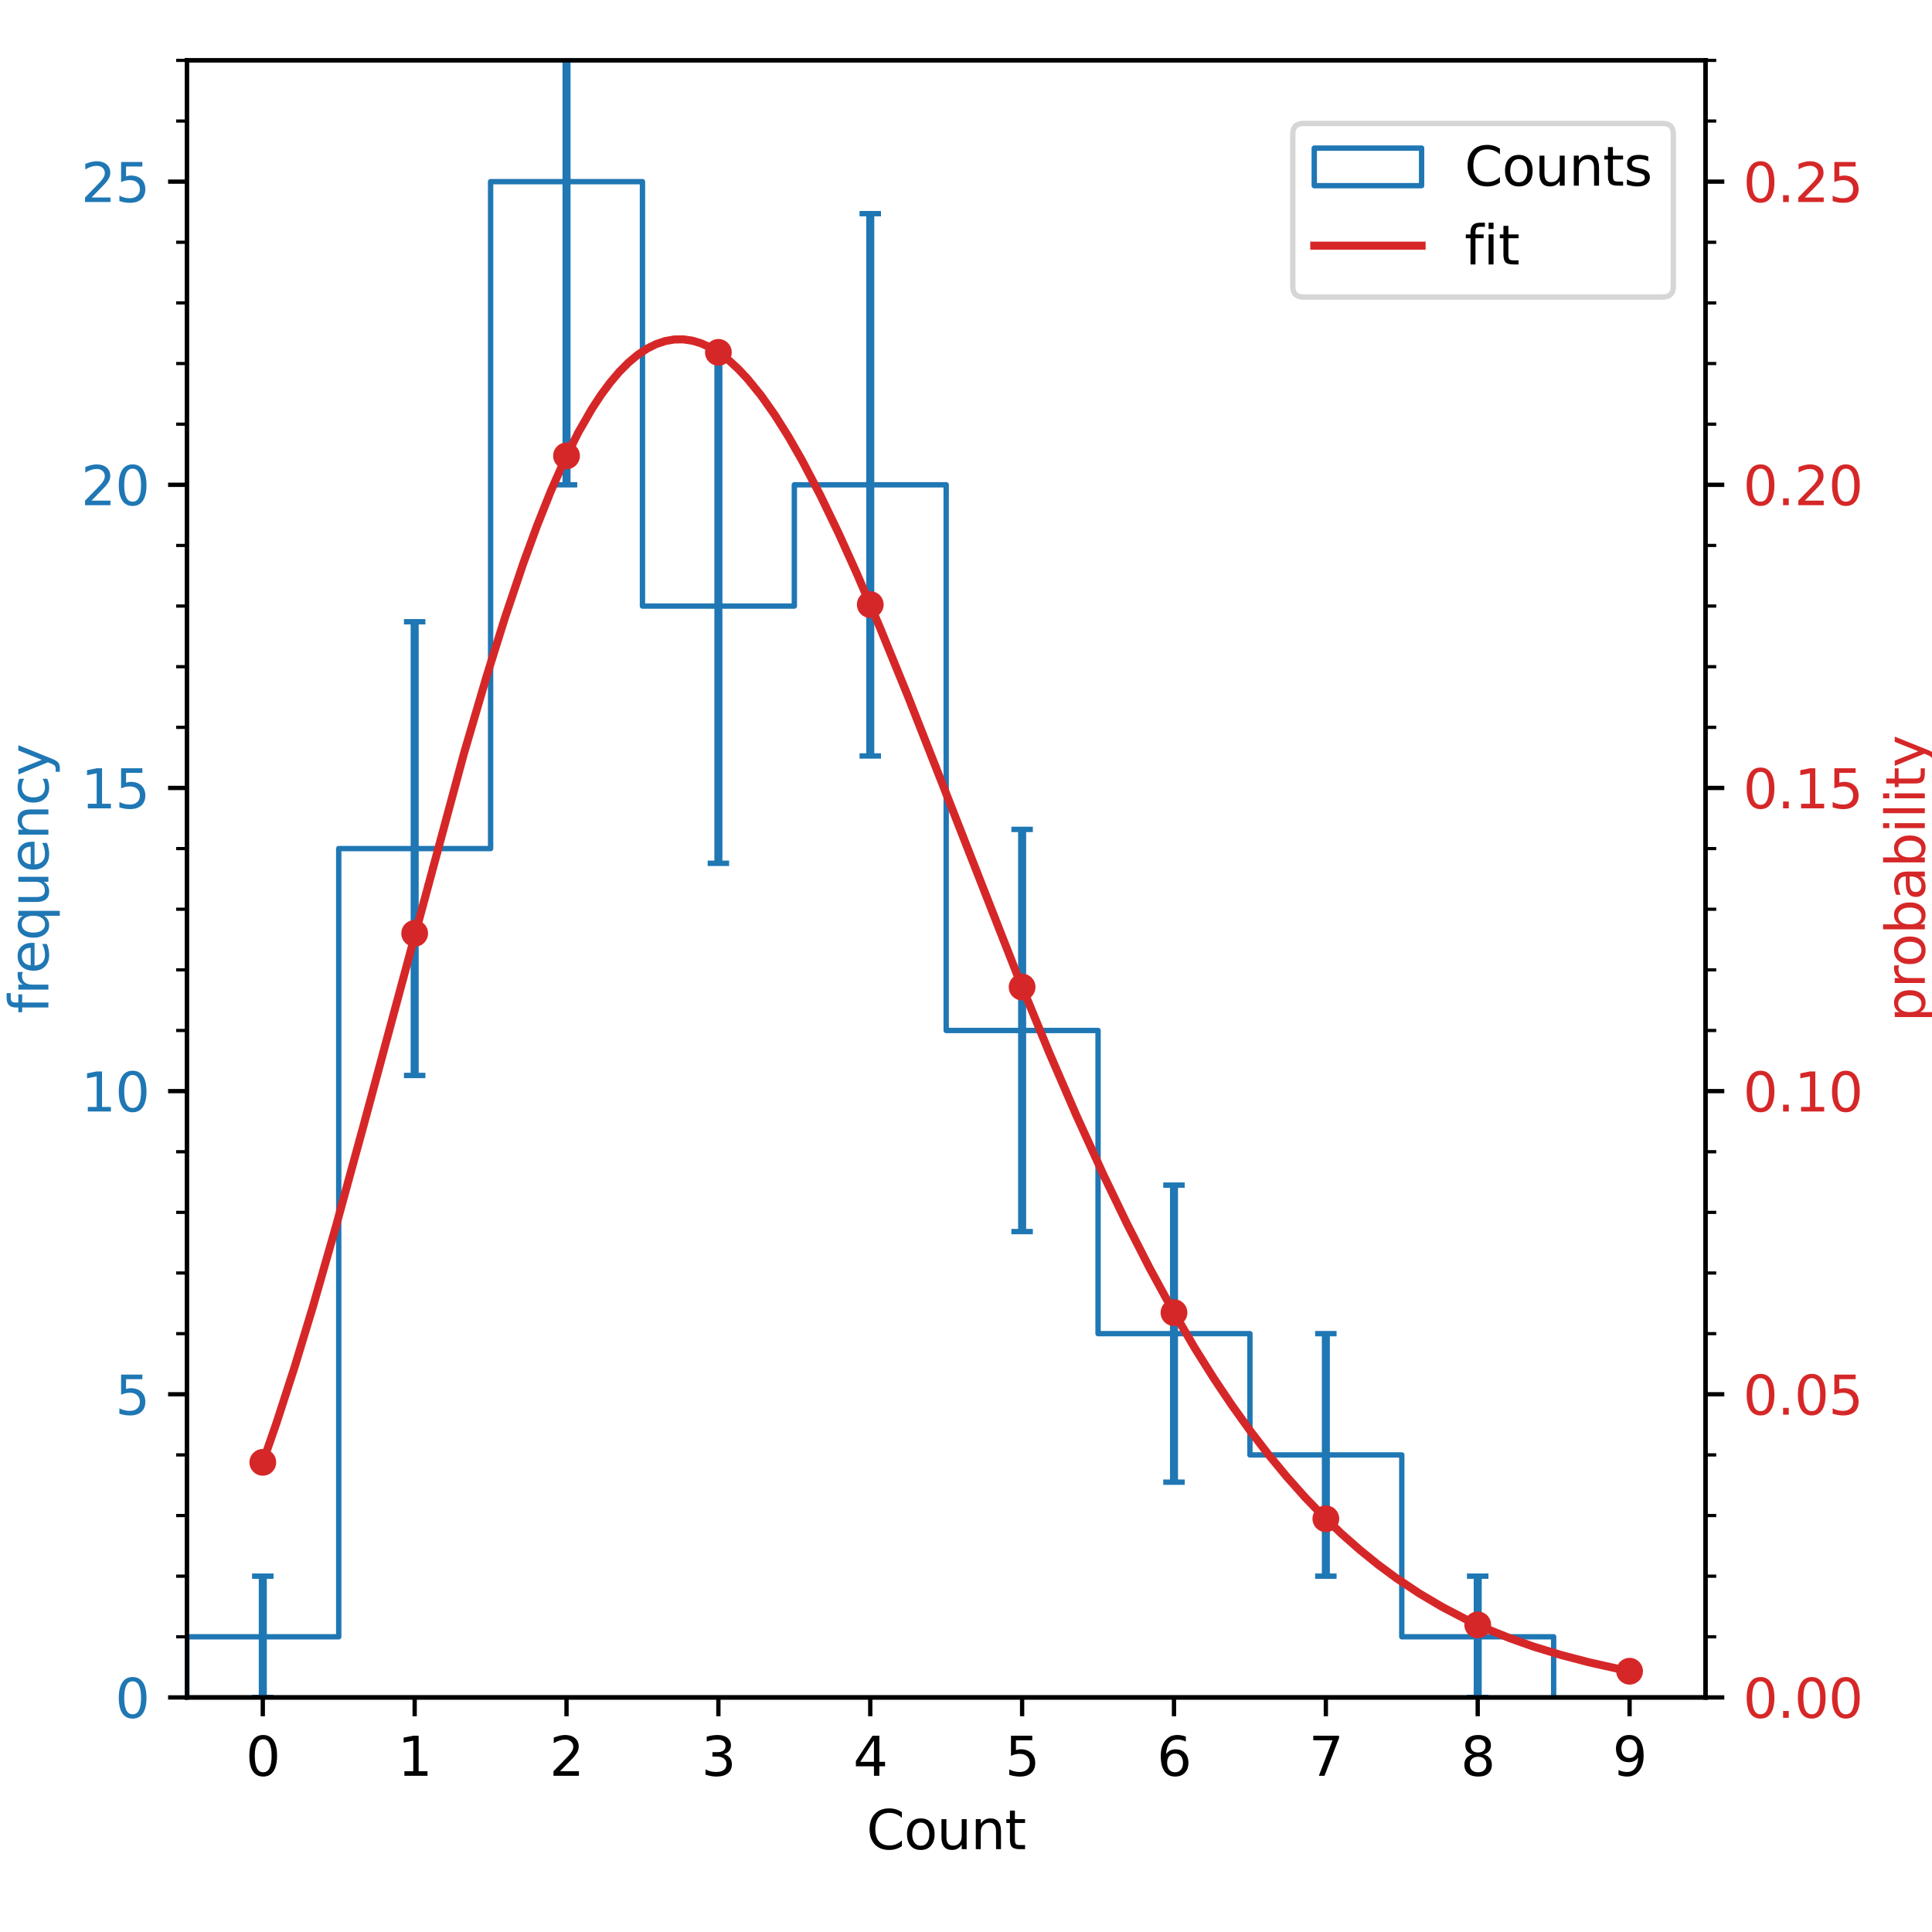 <?xml version="1.0" encoding="utf-8" standalone="no"?>
<!DOCTYPE svg PUBLIC "-//W3C//DTD SVG 1.1//EN"
  "http://www.w3.org/Graphics/SVG/1.1/DTD/svg11.dtd">
<svg xmlns:xlink="http://www.w3.org/1999/xlink" width="360pt" height="360pt" viewBox="0 0 360 360" xmlns="http://www.w3.org/2000/svg" version="1.1">
 <defs>
  <style type="text/css">*{stroke-linejoin: round; stroke-linecap: butt}</style>
 </defs>
 <g id="figure_1">
  <g id="patch_1">
   <path d="M 0 360 
L 360 360 
L 360 0 
L 0 0 
z
" style="fill: #ffffff"/>
  </g>
  <g id="axes_1">
   <g id="patch_2">
    <path d="M 34.82 316.292 
L 317.797 316.292 
L 317.797 11.25 
L 34.82 11.25 
z
" style="fill: #ffffff"/>
   </g>
   <g id="matplotlib.axis_1">
    <g id="xtick_1">
     <g id="line2d_1">
      <defs>
       <path id="mb2fc5317cf" d="M 0 0 
L 0 3.5 
" style="stroke: #000000; stroke-width: 0.8"/>
      </defs>
      <g>
       <use xlink:href="#mb2fc5317cf" x="48.969" y="316.292" style="stroke: #000000; stroke-width: 0.8"/>
      </g>
     </g>
     <g id="text_1">
      <!-- 0 -->
      <g transform="translate(45.788 330.89) scale(0.1 -0.1)">
       <defs>
        <path id="DejaVuSans-30" d="M 2034 4250 
Q 1547 4250 1301 3770 
Q 1056 3291 1056 2328 
Q 1056 1369 1301 889 
Q 1547 409 2034 409 
Q 2525 409 2770 889 
Q 3016 1369 3016 2328 
Q 3016 3291 2770 3770 
Q 2525 4250 2034 4250 
z
M 2034 4750 
Q 2819 4750 3233 4129 
Q 3647 3509 3647 2328 
Q 3647 1150 3233 529 
Q 2819 -91 2034 -91 
Q 1250 -91 836 529 
Q 422 1150 422 2328 
Q 422 3509 836 4129 
Q 1250 4750 2034 4750 
z
" transform="scale(0.016)"/>
       </defs>
       <use xlink:href="#DejaVuSans-30"/>
      </g>
     </g>
    </g>
    <g id="xtick_2">
     <g id="line2d_2">
      <g>
       <use xlink:href="#mb2fc5317cf" x="77.267" y="316.292" style="stroke: #000000; stroke-width: 0.8"/>
      </g>
     </g>
     <g id="text_2">
      <!-- 1 -->
      <g transform="translate(74.086 330.89) scale(0.1 -0.1)">
       <defs>
        <path id="DejaVuSans-31" d="M 794 531 
L 1825 531 
L 1825 4091 
L 703 3866 
L 703 4441 
L 1819 4666 
L 2450 4666 
L 2450 531 
L 3481 531 
L 3481 0 
L 794 0 
L 794 531 
z
" transform="scale(0.016)"/>
       </defs>
       <use xlink:href="#DejaVuSans-31"/>
      </g>
     </g>
    </g>
    <g id="xtick_3">
     <g id="line2d_3">
      <g>
       <use xlink:href="#mb2fc5317cf" x="105.564" y="316.292" style="stroke: #000000; stroke-width: 0.8"/>
      </g>
     </g>
     <g id="text_3">
      <!-- 2 -->
      <g transform="translate(102.383 330.89) scale(0.1 -0.1)">
       <defs>
        <path id="DejaVuSans-32" d="M 1228 531 
L 3431 531 
L 3431 0 
L 469 0 
L 469 531 
Q 828 903 1448 1529 
Q 2069 2156 2228 2338 
Q 2531 2678 2651 2914 
Q 2772 3150 2772 3378 
Q 2772 3750 2511 3984 
Q 2250 4219 1831 4219 
Q 1534 4219 1204 4116 
Q 875 4013 500 3803 
L 500 4441 
Q 881 4594 1212 4672 
Q 1544 4750 1819 4750 
Q 2544 4750 2975 4387 
Q 3406 4025 3406 3419 
Q 3406 3131 3298 2873 
Q 3191 2616 2906 2266 
Q 2828 2175 2409 1742 
Q 1991 1309 1228 531 
z
" transform="scale(0.016)"/>
       </defs>
       <use xlink:href="#DejaVuSans-32"/>
      </g>
     </g>
    </g>
    <g id="xtick_4">
     <g id="line2d_4">
      <g>
       <use xlink:href="#mb2fc5317cf" x="133.862" y="316.292" style="stroke: #000000; stroke-width: 0.8"/>
      </g>
     </g>
     <g id="text_4">
      <!-- 3 -->
      <g transform="translate(130.681 330.89) scale(0.1 -0.1)">
       <defs>
        <path id="DejaVuSans-33" d="M 2597 2516 
Q 3050 2419 3304 2112 
Q 3559 1806 3559 1356 
Q 3559 666 3084 287 
Q 2609 -91 1734 -91 
Q 1441 -91 1130 -33 
Q 819 25 488 141 
L 488 750 
Q 750 597 1062 519 
Q 1375 441 1716 441 
Q 2309 441 2620 675 
Q 2931 909 2931 1356 
Q 2931 1769 2642 2001 
Q 2353 2234 1838 2234 
L 1294 2234 
L 1294 2753 
L 1863 2753 
Q 2328 2753 2575 2939 
Q 2822 3125 2822 3475 
Q 2822 3834 2567 4026 
Q 2313 4219 1838 4219 
Q 1578 4219 1281 4162 
Q 984 4106 628 3988 
L 628 4550 
Q 988 4650 1302 4700 
Q 1616 4750 1894 4750 
Q 2613 4750 3031 4423 
Q 3450 4097 3450 3541 
Q 3450 3153 3228 2886 
Q 3006 2619 2597 2516 
z
" transform="scale(0.016)"/>
       </defs>
       <use xlink:href="#DejaVuSans-33"/>
      </g>
     </g>
    </g>
    <g id="xtick_5">
     <g id="line2d_5">
      <g>
       <use xlink:href="#mb2fc5317cf" x="162.16" y="316.292" style="stroke: #000000; stroke-width: 0.8"/>
      </g>
     </g>
     <g id="text_5">
      <!-- 4 -->
      <g transform="translate(158.979 330.89) scale(0.1 -0.1)">
       <defs>
        <path id="DejaVuSans-34" d="M 2419 4116 
L 825 1625 
L 2419 1625 
L 2419 4116 
z
M 2253 4666 
L 3047 4666 
L 3047 1625 
L 3713 1625 
L 3713 1100 
L 3047 1100 
L 3047 0 
L 2419 0 
L 2419 1100 
L 313 1100 
L 313 1709 
L 2253 4666 
z
" transform="scale(0.016)"/>
       </defs>
       <use xlink:href="#DejaVuSans-34"/>
      </g>
     </g>
    </g>
    <g id="xtick_6">
     <g id="line2d_6">
      <g>
       <use xlink:href="#mb2fc5317cf" x="190.457" y="316.292" style="stroke: #000000; stroke-width: 0.8"/>
      </g>
     </g>
     <g id="text_6">
      <!-- 5 -->
      <g transform="translate(187.276 330.89) scale(0.1 -0.1)">
       <defs>
        <path id="DejaVuSans-35" d="M 691 4666 
L 3169 4666 
L 3169 4134 
L 1269 4134 
L 1269 2991 
Q 1406 3038 1543 3061 
Q 1681 3084 1819 3084 
Q 2600 3084 3056 2656 
Q 3513 2228 3513 1497 
Q 3513 744 3044 326 
Q 2575 -91 1722 -91 
Q 1428 -91 1123 -41 
Q 819 9 494 109 
L 494 744 
Q 775 591 1075 516 
Q 1375 441 1709 441 
Q 2250 441 2565 725 
Q 2881 1009 2881 1497 
Q 2881 1984 2565 2268 
Q 2250 2553 1709 2553 
Q 1456 2553 1204 2497 
Q 953 2441 691 2322 
L 691 4666 
z
" transform="scale(0.016)"/>
       </defs>
       <use xlink:href="#DejaVuSans-35"/>
      </g>
     </g>
    </g>
    <g id="xtick_7">
     <g id="line2d_7">
      <g>
       <use xlink:href="#mb2fc5317cf" x="218.755" y="316.292" style="stroke: #000000; stroke-width: 0.8"/>
      </g>
     </g>
     <g id="text_7">
      <!-- 6 -->
      <g transform="translate(215.574 330.89) scale(0.1 -0.1)">
       <defs>
        <path id="DejaVuSans-36" d="M 2113 2584 
Q 1688 2584 1439 2293 
Q 1191 2003 1191 1497 
Q 1191 994 1439 701 
Q 1688 409 2113 409 
Q 2538 409 2786 701 
Q 3034 994 3034 1497 
Q 3034 2003 2786 2293 
Q 2538 2584 2113 2584 
z
M 3366 4563 
L 3366 3988 
Q 3128 4100 2886 4159 
Q 2644 4219 2406 4219 
Q 1781 4219 1451 3797 
Q 1122 3375 1075 2522 
Q 1259 2794 1537 2939 
Q 1816 3084 2150 3084 
Q 2853 3084 3261 2657 
Q 3669 2231 3669 1497 
Q 3669 778 3244 343 
Q 2819 -91 2113 -91 
Q 1303 -91 875 529 
Q 447 1150 447 2328 
Q 447 3434 972 4092 
Q 1497 4750 2381 4750 
Q 2619 4750 2861 4703 
Q 3103 4656 3366 4563 
z
" transform="scale(0.016)"/>
       </defs>
       <use xlink:href="#DejaVuSans-36"/>
      </g>
     </g>
    </g>
    <g id="xtick_8">
     <g id="line2d_8">
      <g>
       <use xlink:href="#mb2fc5317cf" x="247.053" y="316.292" style="stroke: #000000; stroke-width: 0.8"/>
      </g>
     </g>
     <g id="text_8">
      <!-- 7 -->
      <g transform="translate(243.871 330.89) scale(0.1 -0.1)">
       <defs>
        <path id="DejaVuSans-37" d="M 525 4666 
L 3525 4666 
L 3525 4397 
L 1831 0 
L 1172 0 
L 2766 4134 
L 525 4134 
L 525 4666 
z
" transform="scale(0.016)"/>
       </defs>
       <use xlink:href="#DejaVuSans-37"/>
      </g>
     </g>
    </g>
    <g id="xtick_9">
     <g id="line2d_9">
      <g>
       <use xlink:href="#mb2fc5317cf" x="275.35" y="316.292" style="stroke: #000000; stroke-width: 0.8"/>
      </g>
     </g>
     <g id="text_9">
      <!-- 8 -->
      <g transform="translate(272.169 330.89) scale(0.1 -0.1)">
       <defs>
        <path id="DejaVuSans-38" d="M 2034 2216 
Q 1584 2216 1326 1975 
Q 1069 1734 1069 1313 
Q 1069 891 1326 650 
Q 1584 409 2034 409 
Q 2484 409 2743 651 
Q 3003 894 3003 1313 
Q 3003 1734 2745 1975 
Q 2488 2216 2034 2216 
z
M 1403 2484 
Q 997 2584 770 2862 
Q 544 3141 544 3541 
Q 544 4100 942 4425 
Q 1341 4750 2034 4750 
Q 2731 4750 3128 4425 
Q 3525 4100 3525 3541 
Q 3525 3141 3298 2862 
Q 3072 2584 2669 2484 
Q 3125 2378 3379 2068 
Q 3634 1759 3634 1313 
Q 3634 634 3220 271 
Q 2806 -91 2034 -91 
Q 1263 -91 848 271 
Q 434 634 434 1313 
Q 434 1759 690 2068 
Q 947 2378 1403 2484 
z
M 1172 3481 
Q 1172 3119 1398 2916 
Q 1625 2713 2034 2713 
Q 2441 2713 2670 2916 
Q 2900 3119 2900 3481 
Q 2900 3844 2670 4047 
Q 2441 4250 2034 4250 
Q 1625 4250 1398 4047 
Q 1172 3844 1172 3481 
z
" transform="scale(0.016)"/>
       </defs>
       <use xlink:href="#DejaVuSans-38"/>
      </g>
     </g>
    </g>
    <g id="xtick_10">
     <g id="line2d_10">
      <g>
       <use xlink:href="#mb2fc5317cf" x="303.648" y="316.292" style="stroke: #000000; stroke-width: 0.8"/>
      </g>
     </g>
     <g id="text_10">
      <!-- 9 -->
      <g transform="translate(300.467 330.89) scale(0.1 -0.1)">
       <defs>
        <path id="DejaVuSans-39" d="M 703 97 
L 703 672 
Q 941 559 1184 500 
Q 1428 441 1663 441 
Q 2288 441 2617 861 
Q 2947 1281 2994 2138 
Q 2813 1869 2534 1725 
Q 2256 1581 1919 1581 
Q 1219 1581 811 2004 
Q 403 2428 403 3163 
Q 403 3881 828 4315 
Q 1253 4750 1959 4750 
Q 2769 4750 3195 4129 
Q 3622 3509 3622 2328 
Q 3622 1225 3098 567 
Q 2575 -91 1691 -91 
Q 1453 -91 1209 -44 
Q 966 3 703 97 
z
M 1959 2075 
Q 2384 2075 2632 2365 
Q 2881 2656 2881 3163 
Q 2881 3666 2632 3958 
Q 2384 4250 1959 4250 
Q 1534 4250 1286 3958 
Q 1038 3666 1038 3163 
Q 1038 2656 1286 2365 
Q 1534 2075 1959 2075 
z
" transform="scale(0.016)"/>
       </defs>
       <use xlink:href="#DejaVuSans-39"/>
      </g>
     </g>
    </g>
    <g id="text_11">
     <!-- Count -->
     <g transform="translate(161.46 344.568) scale(0.1 -0.1)">
      <defs>
       <path id="DejaVuSans-43" d="M 4122 4306 
L 4122 3641 
Q 3803 3938 3442 4084 
Q 3081 4231 2675 4231 
Q 1875 4231 1450 3742 
Q 1025 3253 1025 2328 
Q 1025 1406 1450 917 
Q 1875 428 2675 428 
Q 3081 428 3442 575 
Q 3803 722 4122 1019 
L 4122 359 
Q 3791 134 3420 21 
Q 3050 -91 2638 -91 
Q 1578 -91 968 557 
Q 359 1206 359 2328 
Q 359 3453 968 4101 
Q 1578 4750 2638 4750 
Q 3056 4750 3426 4639 
Q 3797 4528 4122 4306 
z
" transform="scale(0.016)"/>
       <path id="DejaVuSans-6f" d="M 1959 3097 
Q 1497 3097 1228 2736 
Q 959 2375 959 1747 
Q 959 1119 1226 758 
Q 1494 397 1959 397 
Q 2419 397 2687 759 
Q 2956 1122 2956 1747 
Q 2956 2369 2687 2733 
Q 2419 3097 1959 3097 
z
M 1959 3584 
Q 2709 3584 3137 3096 
Q 3566 2609 3566 1747 
Q 3566 888 3137 398 
Q 2709 -91 1959 -91 
Q 1206 -91 779 398 
Q 353 888 353 1747 
Q 353 2609 779 3096 
Q 1206 3584 1959 3584 
z
" transform="scale(0.016)"/>
       <path id="DejaVuSans-75" d="M 544 1381 
L 544 3500 
L 1119 3500 
L 1119 1403 
Q 1119 906 1312 657 
Q 1506 409 1894 409 
Q 2359 409 2629 706 
Q 2900 1003 2900 1516 
L 2900 3500 
L 3475 3500 
L 3475 0 
L 2900 0 
L 2900 538 
Q 2691 219 2414 64 
Q 2138 -91 1772 -91 
Q 1169 -91 856 284 
Q 544 659 544 1381 
z
M 1991 3584 
L 1991 3584 
z
" transform="scale(0.016)"/>
       <path id="DejaVuSans-6e" d="M 3513 2113 
L 3513 0 
L 2938 0 
L 2938 2094 
Q 2938 2591 2744 2837 
Q 2550 3084 2163 3084 
Q 1697 3084 1428 2787 
Q 1159 2491 1159 1978 
L 1159 0 
L 581 0 
L 581 3500 
L 1159 3500 
L 1159 2956 
Q 1366 3272 1645 3428 
Q 1925 3584 2291 3584 
Q 2894 3584 3203 3211 
Q 3513 2838 3513 2113 
z
" transform="scale(0.016)"/>
       <path id="DejaVuSans-74" d="M 1172 4494 
L 1172 3500 
L 2356 3500 
L 2356 3053 
L 1172 3053 
L 1172 1153 
Q 1172 725 1289 603 
Q 1406 481 1766 481 
L 2356 481 
L 2356 0 
L 1766 0 
Q 1100 0 847 248 
Q 594 497 594 1153 
L 594 3053 
L 172 3053 
L 172 3500 
L 594 3500 
L 594 4494 
L 1172 4494 
z
" transform="scale(0.016)"/>
      </defs>
      <use xlink:href="#DejaVuSans-43"/>
      <use xlink:href="#DejaVuSans-6f" x="69.824"/>
      <use xlink:href="#DejaVuSans-75" x="131.006"/>
      <use xlink:href="#DejaVuSans-6e" x="194.385"/>
      <use xlink:href="#DejaVuSans-74" x="257.764"/>
     </g>
    </g>
   </g>
   <g id="matplotlib.axis_2">
    <g id="ytick_1">
     <g id="line2d_11">
      <defs>
       <path id="mcbb28f64fe" d="M 0 0 
L -3.5 0 
" style="stroke: #000000; stroke-width: 0.8"/>
      </defs>
      <g>
       <use xlink:href="#mcbb28f64fe" x="34.82" y="316.292" style="stroke: #000000; stroke-width: 0.8"/>
      </g>
     </g>
     <g id="text_12">
      <!-- 0 -->
      <g style="fill: #1f77b4" transform="translate(21.458 320.091) scale(0.1 -0.1)">
       <use xlink:href="#DejaVuSans-30"/>
      </g>
     </g>
    </g>
    <g id="ytick_2">
     <g id="line2d_12">
      <g>
       <use xlink:href="#mcbb28f64fe" x="34.82" y="259.802" style="stroke: #000000; stroke-width: 0.8"/>
      </g>
     </g>
     <g id="text_13">
      <!-- 5 -->
      <g style="fill: #1f77b4" transform="translate(21.458 263.602) scale(0.1 -0.1)">
       <use xlink:href="#DejaVuSans-35"/>
      </g>
     </g>
    </g>
    <g id="ytick_3">
     <g id="line2d_13">
      <g>
       <use xlink:href="#mcbb28f64fe" x="34.82" y="203.313" style="stroke: #000000; stroke-width: 0.8"/>
      </g>
     </g>
     <g id="text_14">
      <!-- 10 -->
      <g style="fill: #1f77b4" transform="translate(15.095 207.112) scale(0.1 -0.1)">
       <use xlink:href="#DejaVuSans-31"/>
       <use xlink:href="#DejaVuSans-30" x="63.623"/>
      </g>
     </g>
    </g>
    <g id="ytick_4">
     <g id="line2d_14">
      <g>
       <use xlink:href="#mcbb28f64fe" x="34.82" y="146.824" style="stroke: #000000; stroke-width: 0.8"/>
      </g>
     </g>
     <g id="text_15">
      <!-- 15 -->
      <g style="fill: #1f77b4" transform="translate(15.095 150.623) scale(0.1 -0.1)">
       <use xlink:href="#DejaVuSans-31"/>
       <use xlink:href="#DejaVuSans-35" x="63.623"/>
      </g>
     </g>
    </g>
    <g id="ytick_5">
     <g id="line2d_15">
      <g>
       <use xlink:href="#mcbb28f64fe" x="34.82" y="90.335" style="stroke: #000000; stroke-width: 0.8"/>
      </g>
     </g>
     <g id="text_16">
      <!-- 20 -->
      <g style="fill: #1f77b4" transform="translate(15.095 94.134) scale(0.1 -0.1)">
       <use xlink:href="#DejaVuSans-32"/>
       <use xlink:href="#DejaVuSans-30" x="63.623"/>
      </g>
     </g>
    </g>
    <g id="ytick_6">
     <g id="line2d_16">
      <g>
       <use xlink:href="#mcbb28f64fe" x="34.82" y="33.846" style="stroke: #000000; stroke-width: 0.8"/>
      </g>
     </g>
     <g id="text_17">
      <!-- 25 -->
      <g style="fill: #1f77b4" transform="translate(15.095 37.645) scale(0.1 -0.1)">
       <use xlink:href="#DejaVuSans-32"/>
       <use xlink:href="#DejaVuSans-35" x="63.623"/>
      </g>
     </g>
    </g>
    <g id="ytick_7">
     <g id="line2d_17">
      <defs>
       <path id="mf47b25ed62" d="M 0 0 
L -2 0 
" style="stroke: #000000; stroke-width: 0.6"/>
      </defs>
      <g>
       <use xlink:href="#mf47b25ed62" x="34.82" y="304.994" style="stroke: #000000; stroke-width: 0.6"/>
      </g>
     </g>
    </g>
    <g id="ytick_8">
     <g id="line2d_18">
      <g>
       <use xlink:href="#mf47b25ed62" x="34.82" y="293.696" style="stroke: #000000; stroke-width: 0.6"/>
      </g>
     </g>
    </g>
    <g id="ytick_9">
     <g id="line2d_19">
      <g>
       <use xlink:href="#mf47b25ed62" x="34.82" y="282.398" style="stroke: #000000; stroke-width: 0.6"/>
      </g>
     </g>
    </g>
    <g id="ytick_10">
     <g id="line2d_20">
      <g>
       <use xlink:href="#mf47b25ed62" x="34.82" y="271.1" style="stroke: #000000; stroke-width: 0.6"/>
      </g>
     </g>
    </g>
    <g id="ytick_11">
     <g id="line2d_21">
      <g>
       <use xlink:href="#mf47b25ed62" x="34.82" y="248.505" style="stroke: #000000; stroke-width: 0.6"/>
      </g>
     </g>
    </g>
    <g id="ytick_12">
     <g id="line2d_22">
      <g>
       <use xlink:href="#mf47b25ed62" x="34.82" y="237.207" style="stroke: #000000; stroke-width: 0.6"/>
      </g>
     </g>
    </g>
    <g id="ytick_13">
     <g id="line2d_23">
      <g>
       <use xlink:href="#mf47b25ed62" x="34.82" y="225.909" style="stroke: #000000; stroke-width: 0.6"/>
      </g>
     </g>
    </g>
    <g id="ytick_14">
     <g id="line2d_24">
      <g>
       <use xlink:href="#mf47b25ed62" x="34.82" y="214.611" style="stroke: #000000; stroke-width: 0.6"/>
      </g>
     </g>
    </g>
    <g id="ytick_15">
     <g id="line2d_25">
      <g>
       <use xlink:href="#mf47b25ed62" x="34.82" y="192.015" style="stroke: #000000; stroke-width: 0.6"/>
      </g>
     </g>
    </g>
    <g id="ytick_16">
     <g id="line2d_26">
      <g>
       <use xlink:href="#mf47b25ed62" x="34.82" y="180.718" style="stroke: #000000; stroke-width: 0.6"/>
      </g>
     </g>
    </g>
    <g id="ytick_17">
     <g id="line2d_27">
      <g>
       <use xlink:href="#mf47b25ed62" x="34.82" y="169.42" style="stroke: #000000; stroke-width: 0.6"/>
      </g>
     </g>
    </g>
    <g id="ytick_18">
     <g id="line2d_28">
      <g>
       <use xlink:href="#mf47b25ed62" x="34.82" y="158.122" style="stroke: #000000; stroke-width: 0.6"/>
      </g>
     </g>
    </g>
    <g id="ytick_19">
     <g id="line2d_29">
      <g>
       <use xlink:href="#mf47b25ed62" x="34.82" y="135.526" style="stroke: #000000; stroke-width: 0.6"/>
      </g>
     </g>
    </g>
    <g id="ytick_20">
     <g id="line2d_30">
      <g>
       <use xlink:href="#mf47b25ed62" x="34.82" y="124.228" style="stroke: #000000; stroke-width: 0.6"/>
      </g>
     </g>
    </g>
    <g id="ytick_21">
     <g id="line2d_31">
      <g>
       <use xlink:href="#mf47b25ed62" x="34.82" y="112.931" style="stroke: #000000; stroke-width: 0.6"/>
      </g>
     </g>
    </g>
    <g id="ytick_22">
     <g id="line2d_32">
      <g>
       <use xlink:href="#mf47b25ed62" x="34.82" y="101.633" style="stroke: #000000; stroke-width: 0.6"/>
      </g>
     </g>
    </g>
    <g id="ytick_23">
     <g id="line2d_33">
      <g>
       <use xlink:href="#mf47b25ed62" x="34.82" y="79.037" style="stroke: #000000; stroke-width: 0.6"/>
      </g>
     </g>
    </g>
    <g id="ytick_24">
     <g id="line2d_34">
      <g>
       <use xlink:href="#mf47b25ed62" x="34.82" y="67.739" style="stroke: #000000; stroke-width: 0.6"/>
      </g>
     </g>
    </g>
    <g id="ytick_25">
     <g id="line2d_35">
      <g>
       <use xlink:href="#mf47b25ed62" x="34.82" y="56.441" style="stroke: #000000; stroke-width: 0.6"/>
      </g>
     </g>
    </g>
    <g id="ytick_26">
     <g id="line2d_36">
      <g>
       <use xlink:href="#mf47b25ed62" x="34.82" y="45.144" style="stroke: #000000; stroke-width: 0.6"/>
      </g>
     </g>
    </g>
    <g id="ytick_27">
     <g id="line2d_37">
      <g>
       <use xlink:href="#mf47b25ed62" x="34.82" y="22.548" style="stroke: #000000; stroke-width: 0.6"/>
      </g>
     </g>
    </g>
    <g id="ytick_28">
     <g id="line2d_38">
      <g>
       <use xlink:href="#mf47b25ed62" x="34.82" y="11.25" style="stroke: #000000; stroke-width: 0.6"/>
      </g>
     </g>
    </g>
    <g id="text_18">
     <!-- frequency -->
     <g style="fill: #1f77b4" transform="translate(9.016 188.847) rotate(-90) scale(0.1 -0.1)">
      <defs>
       <path id="DejaVuSans-66" d="M 2375 4863 
L 2375 4384 
L 1825 4384 
Q 1516 4384 1395 4259 
Q 1275 4134 1275 3809 
L 1275 3500 
L 2222 3500 
L 2222 3053 
L 1275 3053 
L 1275 0 
L 697 0 
L 697 3053 
L 147 3053 
L 147 3500 
L 697 3500 
L 697 3744 
Q 697 4328 969 4595 
Q 1241 4863 1831 4863 
L 2375 4863 
z
" transform="scale(0.016)"/>
       <path id="DejaVuSans-72" d="M 2631 2963 
Q 2534 3019 2420 3045 
Q 2306 3072 2169 3072 
Q 1681 3072 1420 2755 
Q 1159 2438 1159 1844 
L 1159 0 
L 581 0 
L 581 3500 
L 1159 3500 
L 1159 2956 
Q 1341 3275 1631 3429 
Q 1922 3584 2338 3584 
Q 2397 3584 2469 3576 
Q 2541 3569 2628 3553 
L 2631 2963 
z
" transform="scale(0.016)"/>
       <path id="DejaVuSans-65" d="M 3597 1894 
L 3597 1613 
L 953 1613 
Q 991 1019 1311 708 
Q 1631 397 2203 397 
Q 2534 397 2845 478 
Q 3156 559 3463 722 
L 3463 178 
Q 3153 47 2828 -22 
Q 2503 -91 2169 -91 
Q 1331 -91 842 396 
Q 353 884 353 1716 
Q 353 2575 817 3079 
Q 1281 3584 2069 3584 
Q 2775 3584 3186 3129 
Q 3597 2675 3597 1894 
z
M 3022 2063 
Q 3016 2534 2758 2815 
Q 2500 3097 2075 3097 
Q 1594 3097 1305 2825 
Q 1016 2553 972 2059 
L 3022 2063 
z
" transform="scale(0.016)"/>
       <path id="DejaVuSans-71" d="M 947 1747 
Q 947 1113 1208 752 
Q 1469 391 1925 391 
Q 2381 391 2643 752 
Q 2906 1113 2906 1747 
Q 2906 2381 2643 2742 
Q 2381 3103 1925 3103 
Q 1469 3103 1208 2742 
Q 947 2381 947 1747 
z
M 2906 525 
Q 2725 213 2448 61 
Q 2172 -91 1784 -91 
Q 1150 -91 751 415 
Q 353 922 353 1747 
Q 353 2572 751 3078 
Q 1150 3584 1784 3584 
Q 2172 3584 2448 3432 
Q 2725 3281 2906 2969 
L 2906 3500 
L 3481 3500 
L 3481 -1331 
L 2906 -1331 
L 2906 525 
z
" transform="scale(0.016)"/>
       <path id="DejaVuSans-63" d="M 3122 3366 
L 3122 2828 
Q 2878 2963 2633 3030 
Q 2388 3097 2138 3097 
Q 1578 3097 1268 2742 
Q 959 2388 959 1747 
Q 959 1106 1268 751 
Q 1578 397 2138 397 
Q 2388 397 2633 464 
Q 2878 531 3122 666 
L 3122 134 
Q 2881 22 2623 -34 
Q 2366 -91 2075 -91 
Q 1284 -91 818 406 
Q 353 903 353 1747 
Q 353 2603 823 3093 
Q 1294 3584 2113 3584 
Q 2378 3584 2631 3529 
Q 2884 3475 3122 3366 
z
" transform="scale(0.016)"/>
       <path id="DejaVuSans-79" d="M 2059 -325 
Q 1816 -950 1584 -1140 
Q 1353 -1331 966 -1331 
L 506 -1331 
L 506 -850 
L 844 -850 
Q 1081 -850 1212 -737 
Q 1344 -625 1503 -206 
L 1606 56 
L 191 3500 
L 800 3500 
L 1894 763 
L 2988 3500 
L 3597 3500 
L 2059 -325 
z
" transform="scale(0.016)"/>
      </defs>
      <use xlink:href="#DejaVuSans-66"/>
      <use xlink:href="#DejaVuSans-72" x="35.205"/>
      <use xlink:href="#DejaVuSans-65" x="74.068"/>
      <use xlink:href="#DejaVuSans-71" x="135.592"/>
      <use xlink:href="#DejaVuSans-75" x="199.068"/>
      <use xlink:href="#DejaVuSans-65" x="262.447"/>
      <use xlink:href="#DejaVuSans-6e" x="323.971"/>
      <use xlink:href="#DejaVuSans-63" x="387.35"/>
      <use xlink:href="#DejaVuSans-79" x="442.33"/>
     </g>
    </g>
   </g>
   <g id="patch_3">
    <path d="M 34.82 316.292 
L 34.82 304.994 
L 63.118 304.994 
L 63.118 158.122 
L 91.416 158.122 
L 91.416 33.846 
L 119.713 33.846 
L 119.713 112.931 
L 148.011 112.931 
L 148.011 90.335 
L 176.309 90.335 
L 176.309 192.015 
L 204.606 192.015 
L 204.606 248.505 
L 232.904 248.505 
L 232.904 271.1 
L 261.202 271.1 
L 261.202 304.994 
L 289.499 304.994 
L 289.499 316.292 
" clip-path="url(#p715d97f477)" style="fill: none; stroke: #1f77b4; stroke-linejoin: miter"/>
   </g>
   <g id="LineCollection_1">
    <path d="M 48.969 304.994 
L 48.969 304.994 
" clip-path="url(#p715d97f477)" style="fill: none; stroke: #1f77b4; stroke-width: 1.5"/>
    <path d="M 77.267 158.122 
L 77.267 158.122 
" clip-path="url(#p715d97f477)" style="fill: none; stroke: #1f77b4; stroke-width: 1.5"/>
    <path d="M 105.564 33.846 
L 105.564 33.846 
" clip-path="url(#p715d97f477)" style="fill: none; stroke: #1f77b4; stroke-width: 1.5"/>
    <path d="M 133.862 112.931 
L 133.862 112.931 
" clip-path="url(#p715d97f477)" style="fill: none; stroke: #1f77b4; stroke-width: 1.5"/>
    <path d="M 162.16 90.335 
L 162.16 90.335 
" clip-path="url(#p715d97f477)" style="fill: none; stroke: #1f77b4; stroke-width: 1.5"/>
    <path d="M 190.457 192.015 
L 190.457 192.015 
" clip-path="url(#p715d97f477)" style="fill: none; stroke: #1f77b4; stroke-width: 1.5"/>
    <path d="M 218.755 248.505 
L 218.755 248.505 
" clip-path="url(#p715d97f477)" style="fill: none; stroke: #1f77b4; stroke-width: 1.5"/>
    <path d="M 247.053 271.1 
L 247.053 271.1 
" clip-path="url(#p715d97f477)" style="fill: none; stroke: #1f77b4; stroke-width: 1.5"/>
    <path d="M 275.35 304.994 
L 275.35 304.994 
" clip-path="url(#p715d97f477)" style="fill: none; stroke: #1f77b4; stroke-width: 1.5"/>
   </g>
   <g id="LineCollection_2">
    <path d="M 48.969 316.292 
L 48.969 293.696 
" clip-path="url(#p715d97f477)" style="fill: none; stroke: #1f77b4; stroke-width: 1.5"/>
    <path d="M 77.267 200.395 
L 77.267 115.849 
" clip-path="url(#p715d97f477)" style="fill: none; stroke: #1f77b4; stroke-width: 1.5"/>
    <path d="M 105.564 90.335 
L 105.564 -1 
" clip-path="url(#p715d97f477)" style="fill: none; stroke: #1f77b4; stroke-width: 1.5"/>
    <path d="M 133.862 160.863 
L 133.862 64.998 
" clip-path="url(#p715d97f477)" style="fill: none; stroke: #1f77b4; stroke-width: 1.5"/>
    <path d="M 162.16 140.86 
L 162.16 39.809 
" clip-path="url(#p715d97f477)" style="fill: none; stroke: #1f77b4; stroke-width: 1.5"/>
    <path d="M 190.457 229.486 
L 190.457 154.545 
" clip-path="url(#p715d97f477)" style="fill: none; stroke: #1f77b4; stroke-width: 1.5"/>
    <path d="M 218.755 276.179 
L 218.755 220.831 
" clip-path="url(#p715d97f477)" style="fill: none; stroke: #1f77b4; stroke-width: 1.5"/>
    <path d="M 247.053 293.696 
L 247.053 248.505 
" clip-path="url(#p715d97f477)" style="fill: none; stroke: #1f77b4; stroke-width: 1.5"/>
    <path d="M 275.35 316.292 
L 275.35 293.696 
" clip-path="url(#p715d97f477)" style="fill: none; stroke: #1f77b4; stroke-width: 1.5"/>
   </g>
   <g id="line2d_39">
    <defs>
     <path id="m634689ff82" d="M 0 2 
L 0 -2 
" style="stroke: #1f77b4"/>
    </defs>
    <g clip-path="url(#p715d97f477)">
     <use xlink:href="#m634689ff82" x="48.969" y="304.994" style="fill: #1f77b4; stroke: #1f77b4"/>
     <use xlink:href="#m634689ff82" x="77.267" y="158.122" style="fill: #1f77b4; stroke: #1f77b4"/>
     <use xlink:href="#m634689ff82" x="105.564" y="33.846" style="fill: #1f77b4; stroke: #1f77b4"/>
     <use xlink:href="#m634689ff82" x="133.862" y="112.931" style="fill: #1f77b4; stroke: #1f77b4"/>
     <use xlink:href="#m634689ff82" x="162.16" y="90.335" style="fill: #1f77b4; stroke: #1f77b4"/>
     <use xlink:href="#m634689ff82" x="190.457" y="192.015" style="fill: #1f77b4; stroke: #1f77b4"/>
     <use xlink:href="#m634689ff82" x="218.755" y="248.505" style="fill: #1f77b4; stroke: #1f77b4"/>
     <use xlink:href="#m634689ff82" x="247.053" y="271.1" style="fill: #1f77b4; stroke: #1f77b4"/>
     <use xlink:href="#m634689ff82" x="275.35" y="304.994" style="fill: #1f77b4; stroke: #1f77b4"/>
    </g>
   </g>
   <g id="line2d_40">
    <g clip-path="url(#p715d97f477)">
     <use xlink:href="#m634689ff82" x="48.969" y="304.994" style="fill: #1f77b4; stroke: #1f77b4"/>
     <use xlink:href="#m634689ff82" x="77.267" y="158.122" style="fill: #1f77b4; stroke: #1f77b4"/>
     <use xlink:href="#m634689ff82" x="105.564" y="33.846" style="fill: #1f77b4; stroke: #1f77b4"/>
     <use xlink:href="#m634689ff82" x="133.862" y="112.931" style="fill: #1f77b4; stroke: #1f77b4"/>
     <use xlink:href="#m634689ff82" x="162.16" y="90.335" style="fill: #1f77b4; stroke: #1f77b4"/>
     <use xlink:href="#m634689ff82" x="190.457" y="192.015" style="fill: #1f77b4; stroke: #1f77b4"/>
     <use xlink:href="#m634689ff82" x="218.755" y="248.505" style="fill: #1f77b4; stroke: #1f77b4"/>
     <use xlink:href="#m634689ff82" x="247.053" y="271.1" style="fill: #1f77b4; stroke: #1f77b4"/>
     <use xlink:href="#m634689ff82" x="275.35" y="304.994" style="fill: #1f77b4; stroke: #1f77b4"/>
    </g>
   </g>
   <g id="line2d_41">
    <defs>
     <path id="me270d2378c" d="M 2 0 
L -2 -0 
" style="stroke: #1f77b4"/>
    </defs>
    <g clip-path="url(#p715d97f477)">
     <use xlink:href="#me270d2378c" x="48.969" y="316.292" style="fill: #1f77b4; stroke: #1f77b4"/>
     <use xlink:href="#me270d2378c" x="77.267" y="200.395" style="fill: #1f77b4; stroke: #1f77b4"/>
     <use xlink:href="#me270d2378c" x="105.564" y="90.335" style="fill: #1f77b4; stroke: #1f77b4"/>
     <use xlink:href="#me270d2378c" x="133.862" y="160.863" style="fill: #1f77b4; stroke: #1f77b4"/>
     <use xlink:href="#me270d2378c" x="162.16" y="140.86" style="fill: #1f77b4; stroke: #1f77b4"/>
     <use xlink:href="#me270d2378c" x="190.457" y="229.486" style="fill: #1f77b4; stroke: #1f77b4"/>
     <use xlink:href="#me270d2378c" x="218.755" y="276.179" style="fill: #1f77b4; stroke: #1f77b4"/>
     <use xlink:href="#me270d2378c" x="247.053" y="293.696" style="fill: #1f77b4; stroke: #1f77b4"/>
     <use xlink:href="#me270d2378c" x="275.35" y="316.292" style="fill: #1f77b4; stroke: #1f77b4"/>
    </g>
   </g>
   <g id="line2d_42">
    <g clip-path="url(#p715d97f477)">
     <use xlink:href="#me270d2378c" x="48.969" y="293.696" style="fill: #1f77b4; stroke: #1f77b4"/>
     <use xlink:href="#me270d2378c" x="77.267" y="115.849" style="fill: #1f77b4; stroke: #1f77b4"/>
     <use xlink:href="#me270d2378c" x="101.142" y="-1" style="fill: #1f77b4; stroke: #1f77b4"/>
     <use xlink:href="#me270d2378c" x="112.553" y="-1" style="fill: #1f77b4; stroke: #1f77b4"/>
     <use xlink:href="#me270d2378c" x="133.862" y="64.998" style="fill: #1f77b4; stroke: #1f77b4"/>
     <use xlink:href="#me270d2378c" x="162.16" y="39.809" style="fill: #1f77b4; stroke: #1f77b4"/>
     <use xlink:href="#me270d2378c" x="190.457" y="154.545" style="fill: #1f77b4; stroke: #1f77b4"/>
     <use xlink:href="#me270d2378c" x="218.755" y="220.831" style="fill: #1f77b4; stroke: #1f77b4"/>
     <use xlink:href="#me270d2378c" x="247.053" y="248.505" style="fill: #1f77b4; stroke: #1f77b4"/>
     <use xlink:href="#me270d2378c" x="275.35" y="293.696" style="fill: #1f77b4; stroke: #1f77b4"/>
    </g>
   </g>
   <g id="line2d_43"/>
   <g id="patch_4">
    <path d="M 34.82 316.292 
L 34.82 11.25 
" style="fill: none; stroke: #000000; stroke-width: 0.8; stroke-linejoin: miter; stroke-linecap: square"/>
   </g>
   <g id="patch_5">
    <path d="M 317.797 316.292 
L 317.797 11.25 
" style="fill: none; stroke: #000000; stroke-width: 0.8; stroke-linejoin: miter; stroke-linecap: square"/>
   </g>
   <g id="patch_6">
    <path d="M 34.82 316.292 
L 317.797 316.292 
" style="fill: none; stroke: #000000; stroke-width: 0.8; stroke-linejoin: miter; stroke-linecap: square"/>
   </g>
   <g id="patch_7">
    <path d="M 34.82 11.25 
L 317.797 11.25 
" style="fill: none; stroke: #000000; stroke-width: 0.8; stroke-linejoin: miter; stroke-linecap: square"/>
   </g>
  </g>
  <g id="axes_2">
   <g id="matplotlib.axis_3">
    <g id="ytick_29">
     <g id="line2d_44">
      <defs>
       <path id="mb8b9bb01cd" d="M 0 0 
L 3.5 0 
" style="stroke: #000000; stroke-width: 0.8"/>
      </defs>
      <g>
       <use xlink:href="#mb8b9bb01cd" x="317.797" y="316.292" style="stroke: #000000; stroke-width: 0.8"/>
      </g>
     </g>
     <g id="text_19">
      <!-- 0.00 -->
      <g style="fill: #d62728" transform="translate(324.797 320.091) scale(0.1 -0.1)">
       <defs>
        <path id="DejaVuSans-2e" d="M 684 794 
L 1344 794 
L 1344 0 
L 684 0 
L 684 794 
z
" transform="scale(0.016)"/>
       </defs>
       <use xlink:href="#DejaVuSans-30"/>
       <use xlink:href="#DejaVuSans-2e" x="63.623"/>
       <use xlink:href="#DejaVuSans-30" x="95.41"/>
       <use xlink:href="#DejaVuSans-30" x="159.033"/>
      </g>
     </g>
    </g>
    <g id="ytick_30">
     <g id="line2d_45">
      <g>
       <use xlink:href="#mb8b9bb01cd" x="317.797" y="259.802" style="stroke: #000000; stroke-width: 0.8"/>
      </g>
     </g>
     <g id="text_20">
      <!-- 0.05 -->
      <g style="fill: #d62728" transform="translate(324.797 263.602) scale(0.1 -0.1)">
       <use xlink:href="#DejaVuSans-30"/>
       <use xlink:href="#DejaVuSans-2e" x="63.623"/>
       <use xlink:href="#DejaVuSans-30" x="95.41"/>
       <use xlink:href="#DejaVuSans-35" x="159.033"/>
      </g>
     </g>
    </g>
    <g id="ytick_31">
     <g id="line2d_46">
      <g>
       <use xlink:href="#mb8b9bb01cd" x="317.797" y="203.313" style="stroke: #000000; stroke-width: 0.8"/>
      </g>
     </g>
     <g id="text_21">
      <!-- 0.10 -->
      <g style="fill: #d62728" transform="translate(324.797 207.112) scale(0.1 -0.1)">
       <use xlink:href="#DejaVuSans-30"/>
       <use xlink:href="#DejaVuSans-2e" x="63.623"/>
       <use xlink:href="#DejaVuSans-31" x="95.41"/>
       <use xlink:href="#DejaVuSans-30" x="159.033"/>
      </g>
     </g>
    </g>
    <g id="ytick_32">
     <g id="line2d_47">
      <g>
       <use xlink:href="#mb8b9bb01cd" x="317.797" y="146.824" style="stroke: #000000; stroke-width: 0.8"/>
      </g>
     </g>
     <g id="text_22">
      <!-- 0.15 -->
      <g style="fill: #d62728" transform="translate(324.797 150.623) scale(0.1 -0.1)">
       <use xlink:href="#DejaVuSans-30"/>
       <use xlink:href="#DejaVuSans-2e" x="63.623"/>
       <use xlink:href="#DejaVuSans-31" x="95.41"/>
       <use xlink:href="#DejaVuSans-35" x="159.033"/>
      </g>
     </g>
    </g>
    <g id="ytick_33">
     <g id="line2d_48">
      <g>
       <use xlink:href="#mb8b9bb01cd" x="317.797" y="90.335" style="stroke: #000000; stroke-width: 0.8"/>
      </g>
     </g>
     <g id="text_23">
      <!-- 0.20 -->
      <g style="fill: #d62728" transform="translate(324.797 94.134) scale(0.1 -0.1)">
       <use xlink:href="#DejaVuSans-30"/>
       <use xlink:href="#DejaVuSans-2e" x="63.623"/>
       <use xlink:href="#DejaVuSans-32" x="95.41"/>
       <use xlink:href="#DejaVuSans-30" x="159.033"/>
      </g>
     </g>
    </g>
    <g id="ytick_34">
     <g id="line2d_49">
      <g>
       <use xlink:href="#mb8b9bb01cd" x="317.797" y="33.846" style="stroke: #000000; stroke-width: 0.8"/>
      </g>
     </g>
     <g id="text_24">
      <!-- 0.25 -->
      <g style="fill: #d62728" transform="translate(324.797 37.645) scale(0.1 -0.1)">
       <use xlink:href="#DejaVuSans-30"/>
       <use xlink:href="#DejaVuSans-2e" x="63.623"/>
       <use xlink:href="#DejaVuSans-32" x="95.41"/>
       <use xlink:href="#DejaVuSans-35" x="159.033"/>
      </g>
     </g>
    </g>
    <g id="ytick_35">
     <g id="line2d_50">
      <defs>
       <path id="m4112c84f31" d="M 0 0 
L 2 0 
" style="stroke: #000000; stroke-width: 0.6"/>
      </defs>
      <g>
       <use xlink:href="#m4112c84f31" x="317.797" y="304.994" style="stroke: #000000; stroke-width: 0.6"/>
      </g>
     </g>
    </g>
    <g id="ytick_36">
     <g id="line2d_51">
      <g>
       <use xlink:href="#m4112c84f31" x="317.797" y="293.696" style="stroke: #000000; stroke-width: 0.6"/>
      </g>
     </g>
    </g>
    <g id="ytick_37">
     <g id="line2d_52">
      <g>
       <use xlink:href="#m4112c84f31" x="317.797" y="282.398" style="stroke: #000000; stroke-width: 0.6"/>
      </g>
     </g>
    </g>
    <g id="ytick_38">
     <g id="line2d_53">
      <g>
       <use xlink:href="#m4112c84f31" x="317.797" y="271.1" style="stroke: #000000; stroke-width: 0.6"/>
      </g>
     </g>
    </g>
    <g id="ytick_39">
     <g id="line2d_54">
      <g>
       <use xlink:href="#m4112c84f31" x="317.797" y="248.505" style="stroke: #000000; stroke-width: 0.6"/>
      </g>
     </g>
    </g>
    <g id="ytick_40">
     <g id="line2d_55">
      <g>
       <use xlink:href="#m4112c84f31" x="317.797" y="237.207" style="stroke: #000000; stroke-width: 0.6"/>
      </g>
     </g>
    </g>
    <g id="ytick_41">
     <g id="line2d_56">
      <g>
       <use xlink:href="#m4112c84f31" x="317.797" y="225.909" style="stroke: #000000; stroke-width: 0.6"/>
      </g>
     </g>
    </g>
    <g id="ytick_42">
     <g id="line2d_57">
      <g>
       <use xlink:href="#m4112c84f31" x="317.797" y="214.611" style="stroke: #000000; stroke-width: 0.6"/>
      </g>
     </g>
    </g>
    <g id="ytick_43">
     <g id="line2d_58">
      <g>
       <use xlink:href="#m4112c84f31" x="317.797" y="192.015" style="stroke: #000000; stroke-width: 0.6"/>
      </g>
     </g>
    </g>
    <g id="ytick_44">
     <g id="line2d_59">
      <g>
       <use xlink:href="#m4112c84f31" x="317.797" y="180.718" style="stroke: #000000; stroke-width: 0.6"/>
      </g>
     </g>
    </g>
    <g id="ytick_45">
     <g id="line2d_60">
      <g>
       <use xlink:href="#m4112c84f31" x="317.797" y="169.42" style="stroke: #000000; stroke-width: 0.6"/>
      </g>
     </g>
    </g>
    <g id="ytick_46">
     <g id="line2d_61">
      <g>
       <use xlink:href="#m4112c84f31" x="317.797" y="158.122" style="stroke: #000000; stroke-width: 0.6"/>
      </g>
     </g>
    </g>
    <g id="ytick_47">
     <g id="line2d_62">
      <g>
       <use xlink:href="#m4112c84f31" x="317.797" y="135.526" style="stroke: #000000; stroke-width: 0.6"/>
      </g>
     </g>
    </g>
    <g id="ytick_48">
     <g id="line2d_63">
      <g>
       <use xlink:href="#m4112c84f31" x="317.797" y="124.228" style="stroke: #000000; stroke-width: 0.6"/>
      </g>
     </g>
    </g>
    <g id="ytick_49">
     <g id="line2d_64">
      <g>
       <use xlink:href="#m4112c84f31" x="317.797" y="112.931" style="stroke: #000000; stroke-width: 0.6"/>
      </g>
     </g>
    </g>
    <g id="ytick_50">
     <g id="line2d_65">
      <g>
       <use xlink:href="#m4112c84f31" x="317.797" y="101.633" style="stroke: #000000; stroke-width: 0.6"/>
      </g>
     </g>
    </g>
    <g id="ytick_51">
     <g id="line2d_66">
      <g>
       <use xlink:href="#m4112c84f31" x="317.797" y="79.037" style="stroke: #000000; stroke-width: 0.6"/>
      </g>
     </g>
    </g>
    <g id="ytick_52">
     <g id="line2d_67">
      <g>
       <use xlink:href="#m4112c84f31" x="317.797" y="67.739" style="stroke: #000000; stroke-width: 0.6"/>
      </g>
     </g>
    </g>
    <g id="ytick_53">
     <g id="line2d_68">
      <g>
       <use xlink:href="#m4112c84f31" x="317.797" y="56.441" style="stroke: #000000; stroke-width: 0.6"/>
      </g>
     </g>
    </g>
    <g id="ytick_54">
     <g id="line2d_69">
      <g>
       <use xlink:href="#m4112c84f31" x="317.797" y="45.144" style="stroke: #000000; stroke-width: 0.6"/>
      </g>
     </g>
    </g>
    <g id="ytick_55">
     <g id="line2d_70">
      <g>
       <use xlink:href="#m4112c84f31" x="317.797" y="22.548" style="stroke: #000000; stroke-width: 0.6"/>
      </g>
     </g>
    </g>
    <g id="ytick_56">
     <g id="line2d_71">
      <g>
       <use xlink:href="#m4112c84f31" x="317.797" y="11.25" style="stroke: #000000; stroke-width: 0.6"/>
      </g>
     </g>
    </g>
    <g id="text_25">
     <!-- probability -->
     <g style="fill: #d62728" transform="translate(358.661 190.447) rotate(-90) scale(0.1 -0.1)">
      <defs>
       <path id="DejaVuSans-70" d="M 1159 525 
L 1159 -1331 
L 581 -1331 
L 581 3500 
L 1159 3500 
L 1159 2969 
Q 1341 3281 1617 3432 
Q 1894 3584 2278 3584 
Q 2916 3584 3314 3078 
Q 3713 2572 3713 1747 
Q 3713 922 3314 415 
Q 2916 -91 2278 -91 
Q 1894 -91 1617 61 
Q 1341 213 1159 525 
z
M 3116 1747 
Q 3116 2381 2855 2742 
Q 2594 3103 2138 3103 
Q 1681 3103 1420 2742 
Q 1159 2381 1159 1747 
Q 1159 1113 1420 752 
Q 1681 391 2138 391 
Q 2594 391 2855 752 
Q 3116 1113 3116 1747 
z
" transform="scale(0.016)"/>
       <path id="DejaVuSans-62" d="M 3116 1747 
Q 3116 2381 2855 2742 
Q 2594 3103 2138 3103 
Q 1681 3103 1420 2742 
Q 1159 2381 1159 1747 
Q 1159 1113 1420 752 
Q 1681 391 2138 391 
Q 2594 391 2855 752 
Q 3116 1113 3116 1747 
z
M 1159 2969 
Q 1341 3281 1617 3432 
Q 1894 3584 2278 3584 
Q 2916 3584 3314 3078 
Q 3713 2572 3713 1747 
Q 3713 922 3314 415 
Q 2916 -91 2278 -91 
Q 1894 -91 1617 61 
Q 1341 213 1159 525 
L 1159 0 
L 581 0 
L 581 4863 
L 1159 4863 
L 1159 2969 
z
" transform="scale(0.016)"/>
       <path id="DejaVuSans-61" d="M 2194 1759 
Q 1497 1759 1228 1600 
Q 959 1441 959 1056 
Q 959 750 1161 570 
Q 1363 391 1709 391 
Q 2188 391 2477 730 
Q 2766 1069 2766 1631 
L 2766 1759 
L 2194 1759 
z
M 3341 1997 
L 3341 0 
L 2766 0 
L 2766 531 
Q 2569 213 2275 61 
Q 1981 -91 1556 -91 
Q 1019 -91 701 211 
Q 384 513 384 1019 
Q 384 1609 779 1909 
Q 1175 2209 1959 2209 
L 2766 2209 
L 2766 2266 
Q 2766 2663 2505 2880 
Q 2244 3097 1772 3097 
Q 1472 3097 1187 3025 
Q 903 2953 641 2809 
L 641 3341 
Q 956 3463 1253 3523 
Q 1550 3584 1831 3584 
Q 2591 3584 2966 3190 
Q 3341 2797 3341 1997 
z
" transform="scale(0.016)"/>
       <path id="DejaVuSans-69" d="M 603 3500 
L 1178 3500 
L 1178 0 
L 603 0 
L 603 3500 
z
M 603 4863 
L 1178 4863 
L 1178 4134 
L 603 4134 
L 603 4863 
z
" transform="scale(0.016)"/>
       <path id="DejaVuSans-6c" d="M 603 4863 
L 1178 4863 
L 1178 0 
L 603 0 
L 603 4863 
z
" transform="scale(0.016)"/>
      </defs>
      <use xlink:href="#DejaVuSans-70"/>
      <use xlink:href="#DejaVuSans-72" x="63.477"/>
      <use xlink:href="#DejaVuSans-6f" x="102.34"/>
      <use xlink:href="#DejaVuSans-62" x="163.521"/>
      <use xlink:href="#DejaVuSans-61" x="226.998"/>
      <use xlink:href="#DejaVuSans-62" x="288.277"/>
      <use xlink:href="#DejaVuSans-69" x="351.754"/>
      <use xlink:href="#DejaVuSans-6c" x="379.537"/>
      <use xlink:href="#DejaVuSans-69" x="407.32"/>
      <use xlink:href="#DejaVuSans-74" x="435.104"/>
      <use xlink:href="#DejaVuSans-79" x="474.312"/>
     </g>
    </g>
   </g>
   <g id="line2d_72">
    <defs>
     <path id="m86092eeebf" d="M 0 2 
C 0.53 2 1.039 1.789 1.414 1.414 
C 1.789 1.039 2 0.53 2 0 
C 2 -0.53 1.789 -1.039 1.414 -1.414 
C 1.039 -1.789 0.53 -2 0 -2 
C -0.53 -2 -1.039 -1.789 -1.414 -1.414 
C -1.789 -1.039 -2 -0.53 -2 0 
C -2 0.53 -1.789 1.039 -1.414 1.414 
C -1.039 1.789 -0.53 2 0 2 
z
" style="stroke: #d62728"/>
    </defs>
    <g clip-path="url(#p715d97f477)">
     <use xlink:href="#m86092eeebf" x="48.969" y="272.485" style="fill: #d62728; stroke: #d62728"/>
     <use xlink:href="#m86092eeebf" x="77.267" y="173.921" style="fill: #d62728; stroke: #d62728"/>
     <use xlink:href="#m86092eeebf" x="105.564" y="84.939" style="fill: #d62728; stroke: #d62728"/>
     <use xlink:href="#m86092eeebf" x="133.862" y="65.659" style="fill: #d62728; stroke: #d62728"/>
     <use xlink:href="#m86092eeebf" x="162.16" y="112.653" style="fill: #d62728; stroke: #d62728"/>
     <use xlink:href="#m86092eeebf" x="190.457" y="183.926" style="fill: #d62728; stroke: #d62728"/>
     <use xlink:href="#m86092eeebf" x="218.755" y="244.594" style="fill: #d62728; stroke: #d62728"/>
     <use xlink:href="#m86092eeebf" x="247.053" y="283.003" style="fill: #d62728; stroke: #d62728"/>
     <use xlink:href="#m86092eeebf" x="275.35" y="302.768" style="fill: #d62728; stroke: #d62728"/>
     <use xlink:href="#m86092eeebf" x="303.648" y="311.408" style="fill: #d62728; stroke: #d62728"/>
    </g>
   </g>
   <g id="line2d_73">
    <path d="M 48.969 272.485 
L 51.524 265.135 
L 54.932 254.608 
L 58.339 243.369 
L 62.597 228.517 
L 67.708 209.851 
L 86.447 140.407 
L 90.706 125.91 
L 94.113 115.032 
L 97.52 104.934 
L 100.075 97.952 
L 102.631 91.536 
L 105.186 85.741 
L 107.741 80.616 
L 110.297 76.169 
L 112 73.576 
L 113.704 71.279 
L 115.407 69.274 
L 117.111 67.56 
L 118.814 66.133 
L 120.518 64.992 
L 122.221 64.134 
L 123.925 63.557 
L 125.628 63.258 
L 127.332 63.235 
L 129.035 63.485 
L 130.739 64.007 
L 132.442 64.797 
L 134.146 65.854 
L 135.85 67.172 
L 137.553 68.742 
L 139.257 70.551 
L 141.812 73.692 
L 144.367 77.311 
L 146.923 81.37 
L 149.478 85.832 
L 152.885 92.344 
L 156.292 99.417 
L 159.699 106.961 
L 163.958 116.92 
L 169.069 129.448 
L 176.734 148.962 
L 189.511 181.581 
L 195.473 196.064 
L 200.584 207.885 
L 205.695 219.097 
L 209.953 227.934 
L 214.212 236.277 
L 218.471 244.092 
L 222.73 251.354 
L 226.137 256.771 
L 229.544 261.85 
L 232.951 266.601 
L 236.358 271.035 
L 239.765 275.161 
L 243.172 278.991 
L 246.58 282.533 
L 249.987 285.8 
L 253.394 288.803 
L 256.801 291.557 
L 260.208 294.075 
L 264.467 296.912 
L 268.726 299.428 
L 272.984 301.651 
L 277.243 303.606 
L 281.502 305.322 
L 285.761 306.824 
L 290.872 308.383 
L 295.982 309.72 
L 301.945 311.059 
L 303.648 311.408 
L 303.648 311.408 
" clip-path="url(#p715d97f477)" style="fill: none; stroke: #d62728; stroke-width: 1.5; stroke-linecap: square"/>
    <defs>
     <path id="m1bff8b1da4" d="M -0.5 0.5 
L 0.5 0.5 
L 0.5 -0.5 
L -0.5 -0.5 
z
"/>
    </defs>
    <g clip-path="url(#p715d97f477)">
     <use xlink:href="#m1bff8b1da4" x="48.969" y="272.485" style="fill: #d62728"/>
     <use xlink:href="#m1bff8b1da4" x="49.821" y="270.091" style="fill: #d62728"/>
     <use xlink:href="#m1bff8b1da4" x="50.673" y="267.64" style="fill: #d62728"/>
     <use xlink:href="#m1bff8b1da4" x="51.524" y="265.135" style="fill: #d62728"/>
     <use xlink:href="#m1bff8b1da4" x="52.376" y="262.577" style="fill: #d62728"/>
     <use xlink:href="#m1bff8b1da4" x="53.228" y="259.968" style="fill: #d62728"/>
     <use xlink:href="#m1bff8b1da4" x="54.08" y="257.311" style="fill: #d62728"/>
     <use xlink:href="#m1bff8b1da4" x="54.932" y="254.608" style="fill: #d62728"/>
     <use xlink:href="#m1bff8b1da4" x="55.783" y="251.86" style="fill: #d62728"/>
     <use xlink:href="#m1bff8b1da4" x="56.635" y="249.069" style="fill: #d62728"/>
     <use xlink:href="#m1bff8b1da4" x="57.487" y="246.238" style="fill: #d62728"/>
     <use xlink:href="#m1bff8b1da4" x="58.339" y="243.369" style="fill: #d62728"/>
     <use xlink:href="#m1bff8b1da4" x="59.19" y="240.463" style="fill: #d62728"/>
     <use xlink:href="#m1bff8b1da4" x="60.042" y="237.523" style="fill: #d62728"/>
     <use xlink:href="#m1bff8b1da4" x="60.894" y="234.55" style="fill: #d62728"/>
     <use xlink:href="#m1bff8b1da4" x="61.746" y="231.548" style="fill: #d62728"/>
     <use xlink:href="#m1bff8b1da4" x="62.597" y="228.517" style="fill: #d62728"/>
     <use xlink:href="#m1bff8b1da4" x="63.449" y="225.46" style="fill: #d62728"/>
     <use xlink:href="#m1bff8b1da4" x="64.301" y="222.378" style="fill: #d62728"/>
     <use xlink:href="#m1bff8b1da4" x="65.153" y="219.275" style="fill: #d62728"/>
     <use xlink:href="#m1bff8b1da4" x="66.005" y="216.151" style="fill: #d62728"/>
     <use xlink:href="#m1bff8b1da4" x="66.856" y="213.009" style="fill: #d62728"/>
     <use xlink:href="#m1bff8b1da4" x="67.708" y="209.851" style="fill: #d62728"/>
     <use xlink:href="#m1bff8b1da4" x="68.56" y="206.679" style="fill: #d62728"/>
     <use xlink:href="#m1bff8b1da4" x="69.412" y="203.495" style="fill: #d62728"/>
     <use xlink:href="#m1bff8b1da4" x="70.263" y="200.301" style="fill: #d62728"/>
     <use xlink:href="#m1bff8b1da4" x="71.115" y="197.099" style="fill: #d62728"/>
     <use xlink:href="#m1bff8b1da4" x="71.967" y="193.891" style="fill: #d62728"/>
     <use xlink:href="#m1bff8b1da4" x="72.819" y="190.679" style="fill: #d62728"/>
     <use xlink:href="#m1bff8b1da4" x="73.67" y="187.465" style="fill: #d62728"/>
     <use xlink:href="#m1bff8b1da4" x="74.522" y="184.251" style="fill: #d62728"/>
     <use xlink:href="#m1bff8b1da4" x="75.374" y="181.04" style="fill: #d62728"/>
     <use xlink:href="#m1bff8b1da4" x="76.226" y="177.832" style="fill: #d62728"/>
     <use xlink:href="#m1bff8b1da4" x="77.078" y="174.631" style="fill: #d62728"/>
     <use xlink:href="#m1bff8b1da4" x="77.929" y="171.438" style="fill: #d62728"/>
     <use xlink:href="#m1bff8b1da4" x="78.781" y="168.255" style="fill: #d62728"/>
     <use xlink:href="#m1bff8b1da4" x="79.633" y="165.085" style="fill: #d62728"/>
     <use xlink:href="#m1bff8b1da4" x="80.485" y="161.929" style="fill: #d62728"/>
     <use xlink:href="#m1bff8b1da4" x="81.336" y="158.789" style="fill: #d62728"/>
     <use xlink:href="#m1bff8b1da4" x="82.188" y="155.667" style="fill: #d62728"/>
     <use xlink:href="#m1bff8b1da4" x="83.04" y="152.566" style="fill: #d62728"/>
     <use xlink:href="#m1bff8b1da4" x="83.892" y="149.488" style="fill: #d62728"/>
     <use xlink:href="#m1bff8b1da4" x="84.743" y="146.434" style="fill: #d62728"/>
     <use xlink:href="#m1bff8b1da4" x="85.595" y="143.406" style="fill: #d62728"/>
     <use xlink:href="#m1bff8b1da4" x="86.447" y="140.407" style="fill: #d62728"/>
     <use xlink:href="#m1bff8b1da4" x="87.299" y="137.438" style="fill: #d62728"/>
     <use xlink:href="#m1bff8b1da4" x="88.151" y="134.502" style="fill: #d62728"/>
     <use xlink:href="#m1bff8b1da4" x="89.002" y="131.601" style="fill: #d62728"/>
     <use xlink:href="#m1bff8b1da4" x="89.854" y="128.736" style="fill: #d62728"/>
     <use xlink:href="#m1bff8b1da4" x="90.706" y="125.91" style="fill: #d62728"/>
     <use xlink:href="#m1bff8b1da4" x="91.558" y="123.124" style="fill: #d62728"/>
     <use xlink:href="#m1bff8b1da4" x="92.409" y="120.381" style="fill: #d62728"/>
     <use xlink:href="#m1bff8b1da4" x="93.261" y="117.683" style="fill: #d62728"/>
     <use xlink:href="#m1bff8b1da4" x="94.113" y="115.032" style="fill: #d62728"/>
     <use xlink:href="#m1bff8b1da4" x="94.965" y="112.429" style="fill: #d62728"/>
     <use xlink:href="#m1bff8b1da4" x="95.816" y="109.877" style="fill: #d62728"/>
     <use xlink:href="#m1bff8b1da4" x="96.668" y="107.378" style="fill: #d62728"/>
     <use xlink:href="#m1bff8b1da4" x="97.52" y="104.934" style="fill: #d62728"/>
     <use xlink:href="#m1bff8b1da4" x="98.372" y="102.547" style="fill: #d62728"/>
     <use xlink:href="#m1bff8b1da4" x="99.224" y="100.219" style="fill: #d62728"/>
     <use xlink:href="#m1bff8b1da4" x="100.075" y="97.952" style="fill: #d62728"/>
     <use xlink:href="#m1bff8b1da4" x="100.927" y="95.747" style="fill: #d62728"/>
     <use xlink:href="#m1bff8b1da4" x="101.779" y="93.608" style="fill: #d62728"/>
     <use xlink:href="#m1bff8b1da4" x="102.631" y="91.536" style="fill: #d62728"/>
     <use xlink:href="#m1bff8b1da4" x="103.482" y="89.532" style="fill: #d62728"/>
     <use xlink:href="#m1bff8b1da4" x="104.334" y="87.6" style="fill: #d62728"/>
     <use xlink:href="#m1bff8b1da4" x="105.186" y="85.741" style="fill: #d62728"/>
     <use xlink:href="#m1bff8b1da4" x="106.038" y="83.957" style="fill: #d62728"/>
     <use xlink:href="#m1bff8b1da4" x="106.889" y="82.249" style="fill: #d62728"/>
     <use xlink:href="#m1bff8b1da4" x="107.741" y="80.616" style="fill: #d62728"/>
     <use xlink:href="#m1bff8b1da4" x="108.593" y="79.059" style="fill: #d62728"/>
     <use xlink:href="#m1bff8b1da4" x="109.445" y="77.577" style="fill: #d62728"/>
     <use xlink:href="#m1bff8b1da4" x="110.297" y="76.169" style="fill: #d62728"/>
     <use xlink:href="#m1bff8b1da4" x="111.148" y="74.836" style="fill: #d62728"/>
     <use xlink:href="#m1bff8b1da4" x="112" y="73.576" style="fill: #d62728"/>
     <use xlink:href="#m1bff8b1da4" x="112.852" y="72.391" style="fill: #d62728"/>
     <use xlink:href="#m1bff8b1da4" x="113.704" y="71.279" style="fill: #d62728"/>
     <use xlink:href="#m1bff8b1da4" x="114.555" y="70.24" style="fill: #d62728"/>
     <use xlink:href="#m1bff8b1da4" x="115.407" y="69.274" style="fill: #d62728"/>
     <use xlink:href="#m1bff8b1da4" x="116.259" y="68.381" style="fill: #d62728"/>
     <use xlink:href="#m1bff8b1da4" x="117.111" y="67.56" style="fill: #d62728"/>
     <use xlink:href="#m1bff8b1da4" x="117.962" y="66.811" style="fill: #d62728"/>
     <use xlink:href="#m1bff8b1da4" x="118.814" y="66.133" style="fill: #d62728"/>
     <use xlink:href="#m1bff8b1da4" x="119.666" y="65.527" style="fill: #d62728"/>
     <use xlink:href="#m1bff8b1da4" x="120.518" y="64.992" style="fill: #d62728"/>
     <use xlink:href="#m1bff8b1da4" x="121.369" y="64.528" style="fill: #d62728"/>
     <use xlink:href="#m1bff8b1da4" x="122.221" y="64.134" style="fill: #d62728"/>
     <use xlink:href="#m1bff8b1da4" x="123.073" y="63.811" style="fill: #d62728"/>
     <use xlink:href="#m1bff8b1da4" x="123.925" y="63.557" style="fill: #d62728"/>
     <use xlink:href="#m1bff8b1da4" x="124.777" y="63.373" style="fill: #d62728"/>
     <use xlink:href="#m1bff8b1da4" x="125.628" y="63.258" style="fill: #d62728"/>
     <use xlink:href="#m1bff8b1da4" x="126.48" y="63.212" style="fill: #d62728"/>
     <use xlink:href="#m1bff8b1da4" x="127.332" y="63.235" style="fill: #d62728"/>
     <use xlink:href="#m1bff8b1da4" x="128.184" y="63.326" style="fill: #d62728"/>
     <use xlink:href="#m1bff8b1da4" x="129.035" y="63.485" style="fill: #d62728"/>
     <use xlink:href="#m1bff8b1da4" x="129.887" y="63.712" style="fill: #d62728"/>
     <use xlink:href="#m1bff8b1da4" x="130.739" y="64.007" style="fill: #d62728"/>
     <use xlink:href="#m1bff8b1da4" x="131.591" y="64.369" style="fill: #d62728"/>
     <use xlink:href="#m1bff8b1da4" x="132.442" y="64.797" style="fill: #d62728"/>
     <use xlink:href="#m1bff8b1da4" x="133.294" y="65.292" style="fill: #d62728"/>
     <use xlink:href="#m1bff8b1da4" x="134.146" y="65.854" style="fill: #d62728"/>
     <use xlink:href="#m1bff8b1da4" x="134.998" y="66.481" style="fill: #d62728"/>
     <use xlink:href="#m1bff8b1da4" x="135.85" y="67.172" style="fill: #d62728"/>
     <use xlink:href="#m1bff8b1da4" x="136.701" y="67.926" style="fill: #d62728"/>
     <use xlink:href="#m1bff8b1da4" x="137.553" y="68.742" style="fill: #d62728"/>
     <use xlink:href="#m1bff8b1da4" x="138.405" y="69.617" style="fill: #d62728"/>
     <use xlink:href="#m1bff8b1da4" x="139.257" y="70.551" style="fill: #d62728"/>
     <use xlink:href="#m1bff8b1da4" x="140.108" y="71.543" style="fill: #d62728"/>
     <use xlink:href="#m1bff8b1da4" x="140.96" y="72.59" style="fill: #d62728"/>
     <use xlink:href="#m1bff8b1da4" x="141.812" y="73.692" style="fill: #d62728"/>
     <use xlink:href="#m1bff8b1da4" x="142.664" y="74.847" style="fill: #d62728"/>
     <use xlink:href="#m1bff8b1da4" x="143.515" y="76.054" style="fill: #d62728"/>
     <use xlink:href="#m1bff8b1da4" x="144.367" y="77.311" style="fill: #d62728"/>
     <use xlink:href="#m1bff8b1da4" x="145.219" y="78.617" style="fill: #d62728"/>
     <use xlink:href="#m1bff8b1da4" x="146.071" y="79.971" style="fill: #d62728"/>
     <use xlink:href="#m1bff8b1da4" x="146.923" y="81.37" style="fill: #d62728"/>
     <use xlink:href="#m1bff8b1da4" x="147.774" y="82.815" style="fill: #d62728"/>
     <use xlink:href="#m1bff8b1da4" x="148.626" y="84.303" style="fill: #d62728"/>
     <use xlink:href="#m1bff8b1da4" x="149.478" y="85.832" style="fill: #d62728"/>
     <use xlink:href="#m1bff8b1da4" x="150.33" y="87.403" style="fill: #d62728"/>
     <use xlink:href="#m1bff8b1da4" x="151.181" y="89.013" style="fill: #d62728"/>
     <use xlink:href="#m1bff8b1da4" x="152.033" y="90.66" style="fill: #d62728"/>
     <use xlink:href="#m1bff8b1da4" x="152.885" y="92.344" style="fill: #d62728"/>
     <use xlink:href="#m1bff8b1da4" x="153.737" y="94.063" style="fill: #d62728"/>
     <use xlink:href="#m1bff8b1da4" x="154.588" y="95.816" style="fill: #d62728"/>
     <use xlink:href="#m1bff8b1da4" x="155.44" y="97.601" style="fill: #d62728"/>
     <use xlink:href="#m1bff8b1da4" x="156.292" y="99.417" style="fill: #d62728"/>
     <use xlink:href="#m1bff8b1da4" x="157.144" y="101.262" style="fill: #d62728"/>
     <use xlink:href="#m1bff8b1da4" x="157.996" y="103.135" style="fill: #d62728"/>
     <use xlink:href="#m1bff8b1da4" x="158.847" y="105.035" style="fill: #d62728"/>
     <use xlink:href="#m1bff8b1da4" x="159.699" y="106.961" style="fill: #d62728"/>
     <use xlink:href="#m1bff8b1da4" x="160.551" y="108.91" style="fill: #d62728"/>
     <use xlink:href="#m1bff8b1da4" x="161.403" y="110.882" style="fill: #d62728"/>
     <use xlink:href="#m1bff8b1da4" x="162.254" y="112.875" style="fill: #d62728"/>
     <use xlink:href="#m1bff8b1da4" x="163.106" y="114.888" style="fill: #d62728"/>
     <use xlink:href="#m1bff8b1da4" x="163.958" y="116.92" style="fill: #d62728"/>
     <use xlink:href="#m1bff8b1da4" x="164.81" y="118.969" style="fill: #d62728"/>
     <use xlink:href="#m1bff8b1da4" x="165.661" y="121.036" style="fill: #d62728"/>
     <use xlink:href="#m1bff8b1da4" x="166.513" y="123.118" style="fill: #d62728"/>
     <use xlink:href="#m1bff8b1da4" x="167.365" y="125.215" style="fill: #d62728"/>
     <use xlink:href="#m1bff8b1da4" x="168.217" y="127.325" style="fill: #d62728"/>
     <use xlink:href="#m1bff8b1da4" x="169.069" y="129.448" style="fill: #d62728"/>
     <use xlink:href="#m1bff8b1da4" x="169.92" y="131.583" style="fill: #d62728"/>
     <use xlink:href="#m1bff8b1da4" x="170.772" y="133.729" style="fill: #d62728"/>
     <use xlink:href="#m1bff8b1da4" x="171.624" y="135.884" style="fill: #d62728"/>
     <use xlink:href="#m1bff8b1da4" x="172.476" y="138.048" style="fill: #d62728"/>
     <use xlink:href="#m1bff8b1da4" x="173.327" y="140.219" style="fill: #d62728"/>
     <use xlink:href="#m1bff8b1da4" x="174.179" y="142.397" style="fill: #d62728"/>
     <use xlink:href="#m1bff8b1da4" x="175.031" y="144.581" style="fill: #d62728"/>
     <use xlink:href="#m1bff8b1da4" x="175.883" y="146.77" style="fill: #d62728"/>
     <use xlink:href="#m1bff8b1da4" x="176.734" y="148.962" style="fill: #d62728"/>
     <use xlink:href="#m1bff8b1da4" x="177.586" y="151.156" style="fill: #d62728"/>
     <use xlink:href="#m1bff8b1da4" x="178.438" y="153.352" style="fill: #d62728"/>
     <use xlink:href="#m1bff8b1da4" x="179.29" y="155.549" style="fill: #d62728"/>
     <use xlink:href="#m1bff8b1da4" x="180.142" y="157.745" style="fill: #d62728"/>
     <use xlink:href="#m1bff8b1da4" x="180.993" y="159.94" style="fill: #d62728"/>
     <use xlink:href="#m1bff8b1da4" x="181.845" y="162.132" style="fill: #d62728"/>
     <use xlink:href="#m1bff8b1da4" x="182.697" y="164.32" style="fill: #d62728"/>
     <use xlink:href="#m1bff8b1da4" x="183.549" y="166.504" style="fill: #d62728"/>
     <use xlink:href="#m1bff8b1da4" x="184.4" y="168.683" style="fill: #d62728"/>
     <use xlink:href="#m1bff8b1da4" x="185.252" y="170.855" style="fill: #d62728"/>
     <use xlink:href="#m1bff8b1da4" x="186.104" y="173.019" style="fill: #d62728"/>
     <use xlink:href="#m1bff8b1da4" x="186.956" y="175.175" style="fill: #d62728"/>
     <use xlink:href="#m1bff8b1da4" x="187.807" y="177.322" style="fill: #d62728"/>
     <use xlink:href="#m1bff8b1da4" x="188.659" y="179.457" style="fill: #d62728"/>
     <use xlink:href="#m1bff8b1da4" x="189.511" y="181.581" style="fill: #d62728"/>
     <use xlink:href="#m1bff8b1da4" x="190.363" y="183.693" style="fill: #d62728"/>
     <use xlink:href="#m1bff8b1da4" x="191.215" y="185.79" style="fill: #d62728"/>
     <use xlink:href="#m1bff8b1da4" x="192.066" y="187.874" style="fill: #d62728"/>
     <use xlink:href="#m1bff8b1da4" x="192.918" y="189.944" style="fill: #d62728"/>
     <use xlink:href="#m1bff8b1da4" x="193.77" y="191.999" style="fill: #d62728"/>
     <use xlink:href="#m1bff8b1da4" x="194.622" y="194.039" style="fill: #d62728"/>
     <use xlink:href="#m1bff8b1da4" x="195.473" y="196.064" style="fill: #d62728"/>
     <use xlink:href="#m1bff8b1da4" x="196.325" y="198.074" style="fill: #d62728"/>
     <use xlink:href="#m1bff8b1da4" x="197.177" y="200.068" style="fill: #d62728"/>
     <use xlink:href="#m1bff8b1da4" x="198.029" y="202.047" style="fill: #d62728"/>
     <use xlink:href="#m1bff8b1da4" x="198.88" y="204.009" style="fill: #d62728"/>
     <use xlink:href="#m1bff8b1da4" x="199.732" y="205.955" style="fill: #d62728"/>
     <use xlink:href="#m1bff8b1da4" x="200.584" y="207.885" style="fill: #d62728"/>
     <use xlink:href="#m1bff8b1da4" x="201.436" y="209.797" style="fill: #d62728"/>
     <use xlink:href="#m1bff8b1da4" x="202.288" y="211.692" style="fill: #d62728"/>
     <use xlink:href="#m1bff8b1da4" x="203.139" y="213.57" style="fill: #d62728"/>
     <use xlink:href="#m1bff8b1da4" x="203.991" y="215.43" style="fill: #d62728"/>
     <use xlink:href="#m1bff8b1da4" x="204.843" y="217.272" style="fill: #d62728"/>
     <use xlink:href="#m1bff8b1da4" x="205.695" y="219.097" style="fill: #d62728"/>
     <use xlink:href="#m1bff8b1da4" x="206.546" y="220.902" style="fill: #d62728"/>
     <use xlink:href="#m1bff8b1da4" x="207.398" y="222.689" style="fill: #d62728"/>
     <use xlink:href="#m1bff8b1da4" x="208.25" y="224.457" style="fill: #d62728"/>
     <use xlink:href="#m1bff8b1da4" x="209.102" y="226.205" style="fill: #d62728"/>
     <use xlink:href="#m1bff8b1da4" x="209.953" y="227.934" style="fill: #d62728"/>
     <use xlink:href="#m1bff8b1da4" x="210.805" y="229.643" style="fill: #d62728"/>
     <use xlink:href="#m1bff8b1da4" x="211.657" y="231.333" style="fill: #d62728"/>
     <use xlink:href="#m1bff8b1da4" x="212.509" y="233.001" style="fill: #d62728"/>
     <use xlink:href="#m1bff8b1da4" x="213.361" y="234.65" style="fill: #d62728"/>
     <use xlink:href="#m1bff8b1da4" x="214.212" y="236.277" style="fill: #d62728"/>
     <use xlink:href="#m1bff8b1da4" x="215.064" y="237.883" style="fill: #d62728"/>
     <use xlink:href="#m1bff8b1da4" x="215.916" y="239.468" style="fill: #d62728"/>
     <use xlink:href="#m1bff8b1da4" x="216.768" y="241.032" style="fill: #d62728"/>
     <use xlink:href="#m1bff8b1da4" x="217.619" y="242.573" style="fill: #d62728"/>
     <use xlink:href="#m1bff8b1da4" x="218.471" y="244.092" style="fill: #d62728"/>
     <use xlink:href="#m1bff8b1da4" x="219.323" y="245.589" style="fill: #d62728"/>
     <use xlink:href="#m1bff8b1da4" x="220.175" y="247.064" style="fill: #d62728"/>
     <use xlink:href="#m1bff8b1da4" x="221.026" y="248.516" style="fill: #d62728"/>
     <use xlink:href="#m1bff8b1da4" x="221.878" y="249.946" style="fill: #d62728"/>
     <use xlink:href="#m1bff8b1da4" x="222.73" y="251.354" style="fill: #d62728"/>
     <use xlink:href="#m1bff8b1da4" x="223.582" y="252.741" style="fill: #d62728"/>
     <use xlink:href="#m1bff8b1da4" x="224.434" y="254.106" style="fill: #d62728"/>
     <use xlink:href="#m1bff8b1da4" x="225.285" y="255.449" style="fill: #d62728"/>
     <use xlink:href="#m1bff8b1da4" x="226.137" y="256.771" style="fill: #d62728"/>
     <use xlink:href="#m1bff8b1da4" x="226.989" y="258.072" style="fill: #d62728"/>
     <use xlink:href="#m1bff8b1da4" x="227.841" y="259.352" style="fill: #d62728"/>
     <use xlink:href="#m1bff8b1da4" x="228.692" y="260.611" style="fill: #d62728"/>
     <use xlink:href="#m1bff8b1da4" x="229.544" y="261.85" style="fill: #d62728"/>
     <use xlink:href="#m1bff8b1da4" x="230.396" y="263.068" style="fill: #d62728"/>
     <use xlink:href="#m1bff8b1da4" x="231.248" y="264.266" style="fill: #d62728"/>
     <use xlink:href="#m1bff8b1da4" x="232.099" y="265.443" style="fill: #d62728"/>
     <use xlink:href="#m1bff8b1da4" x="232.951" y="266.601" style="fill: #d62728"/>
     <use xlink:href="#m1bff8b1da4" x="233.803" y="267.739" style="fill: #d62728"/>
     <use xlink:href="#m1bff8b1da4" x="234.655" y="268.857" style="fill: #d62728"/>
     <use xlink:href="#m1bff8b1da4" x="235.507" y="269.956" style="fill: #d62728"/>
     <use xlink:href="#m1bff8b1da4" x="236.358" y="271.035" style="fill: #d62728"/>
     <use xlink:href="#m1bff8b1da4" x="237.21" y="272.095" style="fill: #d62728"/>
     <use xlink:href="#m1bff8b1da4" x="238.062" y="273.136" style="fill: #d62728"/>
     <use xlink:href="#m1bff8b1da4" x="238.914" y="274.158" style="fill: #d62728"/>
     <use xlink:href="#m1bff8b1da4" x="239.765" y="275.161" style="fill: #d62728"/>
     <use xlink:href="#m1bff8b1da4" x="240.617" y="276.146" style="fill: #d62728"/>
     <use xlink:href="#m1bff8b1da4" x="241.469" y="277.112" style="fill: #d62728"/>
     <use xlink:href="#m1bff8b1da4" x="242.321" y="278.061" style="fill: #d62728"/>
     <use xlink:href="#m1bff8b1da4" x="243.172" y="278.991" style="fill: #d62728"/>
     <use xlink:href="#m1bff8b1da4" x="244.024" y="279.903" style="fill: #d62728"/>
     <use xlink:href="#m1bff8b1da4" x="244.876" y="280.797" style="fill: #d62728"/>
     <use xlink:href="#m1bff8b1da4" x="245.728" y="281.674" style="fill: #d62728"/>
     <use xlink:href="#m1bff8b1da4" x="246.58" y="282.533" style="fill: #d62728"/>
     <use xlink:href="#m1bff8b1da4" x="247.431" y="283.376" style="fill: #d62728"/>
     <use xlink:href="#m1bff8b1da4" x="248.283" y="284.201" style="fill: #d62728"/>
     <use xlink:href="#m1bff8b1da4" x="249.135" y="285.009" style="fill: #d62728"/>
     <use xlink:href="#m1bff8b1da4" x="249.987" y="285.8" style="fill: #d62728"/>
     <use xlink:href="#m1bff8b1da4" x="250.838" y="286.575" style="fill: #d62728"/>
     <use xlink:href="#m1bff8b1da4" x="251.69" y="287.334" style="fill: #d62728"/>
     <use xlink:href="#m1bff8b1da4" x="252.542" y="288.077" style="fill: #d62728"/>
     <use xlink:href="#m1bff8b1da4" x="253.394" y="288.803" style="fill: #d62728"/>
     <use xlink:href="#m1bff8b1da4" x="254.245" y="289.515" style="fill: #d62728"/>
     <use xlink:href="#m1bff8b1da4" x="255.097" y="290.211" style="fill: #d62728"/>
     <use xlink:href="#m1bff8b1da4" x="255.949" y="290.891" style="fill: #d62728"/>
     <use xlink:href="#m1bff8b1da4" x="256.801" y="291.557" style="fill: #d62728"/>
     <use xlink:href="#m1bff8b1da4" x="257.653" y="292.208" style="fill: #d62728"/>
     <use xlink:href="#m1bff8b1da4" x="258.504" y="292.845" style="fill: #d62728"/>
     <use xlink:href="#m1bff8b1da4" x="259.356" y="293.467" style="fill: #d62728"/>
     <use xlink:href="#m1bff8b1da4" x="260.208" y="294.075" style="fill: #d62728"/>
     <use xlink:href="#m1bff8b1da4" x="261.06" y="294.669" style="fill: #d62728"/>
     <use xlink:href="#m1bff8b1da4" x="261.911" y="295.25" style="fill: #d62728"/>
     <use xlink:href="#m1bff8b1da4" x="262.763" y="295.817" style="fill: #d62728"/>
     <use xlink:href="#m1bff8b1da4" x="263.615" y="296.371" style="fill: #d62728"/>
     <use xlink:href="#m1bff8b1da4" x="264.467" y="296.912" style="fill: #d62728"/>
     <use xlink:href="#m1bff8b1da4" x="265.318" y="297.44" style="fill: #d62728"/>
     <use xlink:href="#m1bff8b1da4" x="266.17" y="297.955" style="fill: #d62728"/>
     <use xlink:href="#m1bff8b1da4" x="267.022" y="298.458" style="fill: #d62728"/>
     <use xlink:href="#m1bff8b1da4" x="267.874" y="298.949" style="fill: #d62728"/>
     <use xlink:href="#m1bff8b1da4" x="268.726" y="299.428" style="fill: #d62728"/>
     <use xlink:href="#m1bff8b1da4" x="269.577" y="299.895" style="fill: #d62728"/>
     <use xlink:href="#m1bff8b1da4" x="270.429" y="300.351" style="fill: #d62728"/>
     <use xlink:href="#m1bff8b1da4" x="271.281" y="300.795" style="fill: #d62728"/>
     <use xlink:href="#m1bff8b1da4" x="272.133" y="301.228" style="fill: #d62728"/>
     <use xlink:href="#m1bff8b1da4" x="272.984" y="301.651" style="fill: #d62728"/>
     <use xlink:href="#m1bff8b1da4" x="273.836" y="302.062" style="fill: #d62728"/>
     <use xlink:href="#m1bff8b1da4" x="274.688" y="302.463" style="fill: #d62728"/>
     <use xlink:href="#m1bff8b1da4" x="275.54" y="302.854" style="fill: #d62728"/>
     <use xlink:href="#m1bff8b1da4" x="276.391" y="303.235" style="fill: #d62728"/>
     <use xlink:href="#m1bff8b1da4" x="277.243" y="303.606" style="fill: #d62728"/>
     <use xlink:href="#m1bff8b1da4" x="278.095" y="303.968" style="fill: #d62728"/>
     <use xlink:href="#m1bff8b1da4" x="278.947" y="304.32" style="fill: #d62728"/>
     <use xlink:href="#m1bff8b1da4" x="279.799" y="304.663" style="fill: #d62728"/>
     <use xlink:href="#m1bff8b1da4" x="280.65" y="304.997" style="fill: #d62728"/>
     <use xlink:href="#m1bff8b1da4" x="281.502" y="305.322" style="fill: #d62728"/>
     <use xlink:href="#m1bff8b1da4" x="282.354" y="305.639" style="fill: #d62728"/>
     <use xlink:href="#m1bff8b1da4" x="283.206" y="305.947" style="fill: #d62728"/>
     <use xlink:href="#m1bff8b1da4" x="284.057" y="306.247" style="fill: #d62728"/>
     <use xlink:href="#m1bff8b1da4" x="284.909" y="306.54" style="fill: #d62728"/>
     <use xlink:href="#m1bff8b1da4" x="285.761" y="306.824" style="fill: #d62728"/>
     <use xlink:href="#m1bff8b1da4" x="286.613" y="307.101" style="fill: #d62728"/>
     <use xlink:href="#m1bff8b1da4" x="287.464" y="307.371" style="fill: #d62728"/>
     <use xlink:href="#m1bff8b1da4" x="288.316" y="307.634" style="fill: #d62728"/>
     <use xlink:href="#m1bff8b1da4" x="289.168" y="307.89" style="fill: #d62728"/>
     <use xlink:href="#m1bff8b1da4" x="290.02" y="308.14" style="fill: #d62728"/>
     <use xlink:href="#m1bff8b1da4" x="290.872" y="308.383" style="fill: #d62728"/>
     <use xlink:href="#m1bff8b1da4" x="291.723" y="308.62" style="fill: #d62728"/>
     <use xlink:href="#m1bff8b1da4" x="292.575" y="308.851" style="fill: #d62728"/>
     <use xlink:href="#m1bff8b1da4" x="293.427" y="309.076" style="fill: #d62728"/>
     <use xlink:href="#m1bff8b1da4" x="294.279" y="309.296" style="fill: #d62728"/>
     <use xlink:href="#m1bff8b1da4" x="295.13" y="309.51" style="fill: #d62728"/>
     <use xlink:href="#m1bff8b1da4" x="295.982" y="309.72" style="fill: #d62728"/>
     <use xlink:href="#m1bff8b1da4" x="296.834" y="309.924" style="fill: #d62728"/>
     <use xlink:href="#m1bff8b1da4" x="297.686" y="310.124" style="fill: #d62728"/>
     <use xlink:href="#m1bff8b1da4" x="298.537" y="310.319" style="fill: #d62728"/>
     <use xlink:href="#m1bff8b1da4" x="299.389" y="310.51" style="fill: #d62728"/>
     <use xlink:href="#m1bff8b1da4" x="300.241" y="310.697" style="fill: #d62728"/>
     <use xlink:href="#m1bff8b1da4" x="301.093" y="310.88" style="fill: #d62728"/>
     <use xlink:href="#m1bff8b1da4" x="301.945" y="311.059" style="fill: #d62728"/>
     <use xlink:href="#m1bff8b1da4" x="302.796" y="311.235" style="fill: #d62728"/>
     <use xlink:href="#m1bff8b1da4" x="303.648" y="311.408" style="fill: #d62728"/>
    </g>
   </g>
   <g id="patch_8">
    <path d="M 34.82 316.292 
L 34.82 11.25 
" style="fill: none; stroke: #000000; stroke-width: 0.8; stroke-linejoin: miter; stroke-linecap: square"/>
   </g>
   <g id="patch_9">
    <path d="M 317.797 316.292 
L 317.797 11.25 
" style="fill: none; stroke: #000000; stroke-width: 0.8; stroke-linejoin: miter; stroke-linecap: square"/>
   </g>
   <g id="patch_10">
    <path d="M 34.82 316.292 
L 317.797 316.292 
" style="fill: none; stroke: #000000; stroke-width: 0.8; stroke-linejoin: miter; stroke-linecap: square"/>
   </g>
   <g id="patch_11">
    <path d="M 34.82 11.25 
L 317.797 11.25 
" style="fill: none; stroke: #000000; stroke-width: 0.8; stroke-linejoin: miter; stroke-linecap: square"/>
   </g>
  </g>
  <g id="legend_1">
   <g id="patch_12">
    <path d="M 242.894 55.356 
L 309.8 55.356 
Q 311.8 55.356 311.8 53.356 
L 311.8 25 
Q 311.8 23 309.8 23 
L 242.894 23 
Q 240.894 23 240.894 25 
L 240.894 53.356 
Q 240.894 55.356 242.894 55.356 
z
" style="fill: #ffffff; opacity: 0.8; stroke: #cccccc; stroke-linejoin: miter"/>
   </g>
   <g id="patch_13">
    <path d="M 244.894 34.598 
L 264.894 34.598 
L 264.894 27.598 
L 244.894 27.598 
L 244.894 34.598 
z
" style="fill: none; stroke: #1f77b4; stroke-linejoin: miter"/>
   </g>
   <g id="text_26">
    <!-- Counts -->
    <g transform="translate(272.894 34.598) scale(0.1 -0.1)">
     <defs>
      <path id="DejaVuSans-73" d="M 2834 3397 
L 2834 2853 
Q 2591 2978 2328 3040 
Q 2066 3103 1784 3103 
Q 1356 3103 1142 2972 
Q 928 2841 928 2578 
Q 928 2378 1081 2264 
Q 1234 2150 1697 2047 
L 1894 2003 
Q 2506 1872 2764 1633 
Q 3022 1394 3022 966 
Q 3022 478 2636 193 
Q 2250 -91 1575 -91 
Q 1294 -91 989 -36 
Q 684 19 347 128 
L 347 722 
Q 666 556 975 473 
Q 1284 391 1588 391 
Q 1994 391 2212 530 
Q 2431 669 2431 922 
Q 2431 1156 2273 1281 
Q 2116 1406 1581 1522 
L 1381 1569 
Q 847 1681 609 1914 
Q 372 2147 372 2553 
Q 372 3047 722 3315 
Q 1072 3584 1716 3584 
Q 2034 3584 2315 3537 
Q 2597 3491 2834 3397 
z
" transform="scale(0.016)"/>
     </defs>
     <use xlink:href="#DejaVuSans-43"/>
     <use xlink:href="#DejaVuSans-6f" x="69.824"/>
     <use xlink:href="#DejaVuSans-75" x="131.006"/>
     <use xlink:href="#DejaVuSans-6e" x="194.385"/>
     <use xlink:href="#DejaVuSans-74" x="257.764"/>
     <use xlink:href="#DejaVuSans-73" x="296.973"/>
    </g>
   </g>
   <g id="line2d_74">
    <path d="M 244.894 45.777 
L 254.894 45.777 
L 264.894 45.777 
" style="fill: none; stroke: #d62728; stroke-width: 1.5; stroke-linecap: square"/>
    <g>
     <use xlink:href="#m1bff8b1da4" x="254.894" y="45.777" style="fill: #d62728"/>
    </g>
   </g>
   <g id="text_27">
    <!-- fit -->
    <g transform="translate(272.894 49.277) scale(0.1 -0.1)">
     <use xlink:href="#DejaVuSans-66"/>
     <use xlink:href="#DejaVuSans-69" x="35.205"/>
     <use xlink:href="#DejaVuSans-74" x="62.988"/>
    </g>
   </g>
  </g>
 </g>
 <defs>
  <clipPath id="p715d97f477">
   <rect x="34.82" y="11.25" width="282.977" height="305.042"/>
  </clipPath>
 </defs>
</svg>
